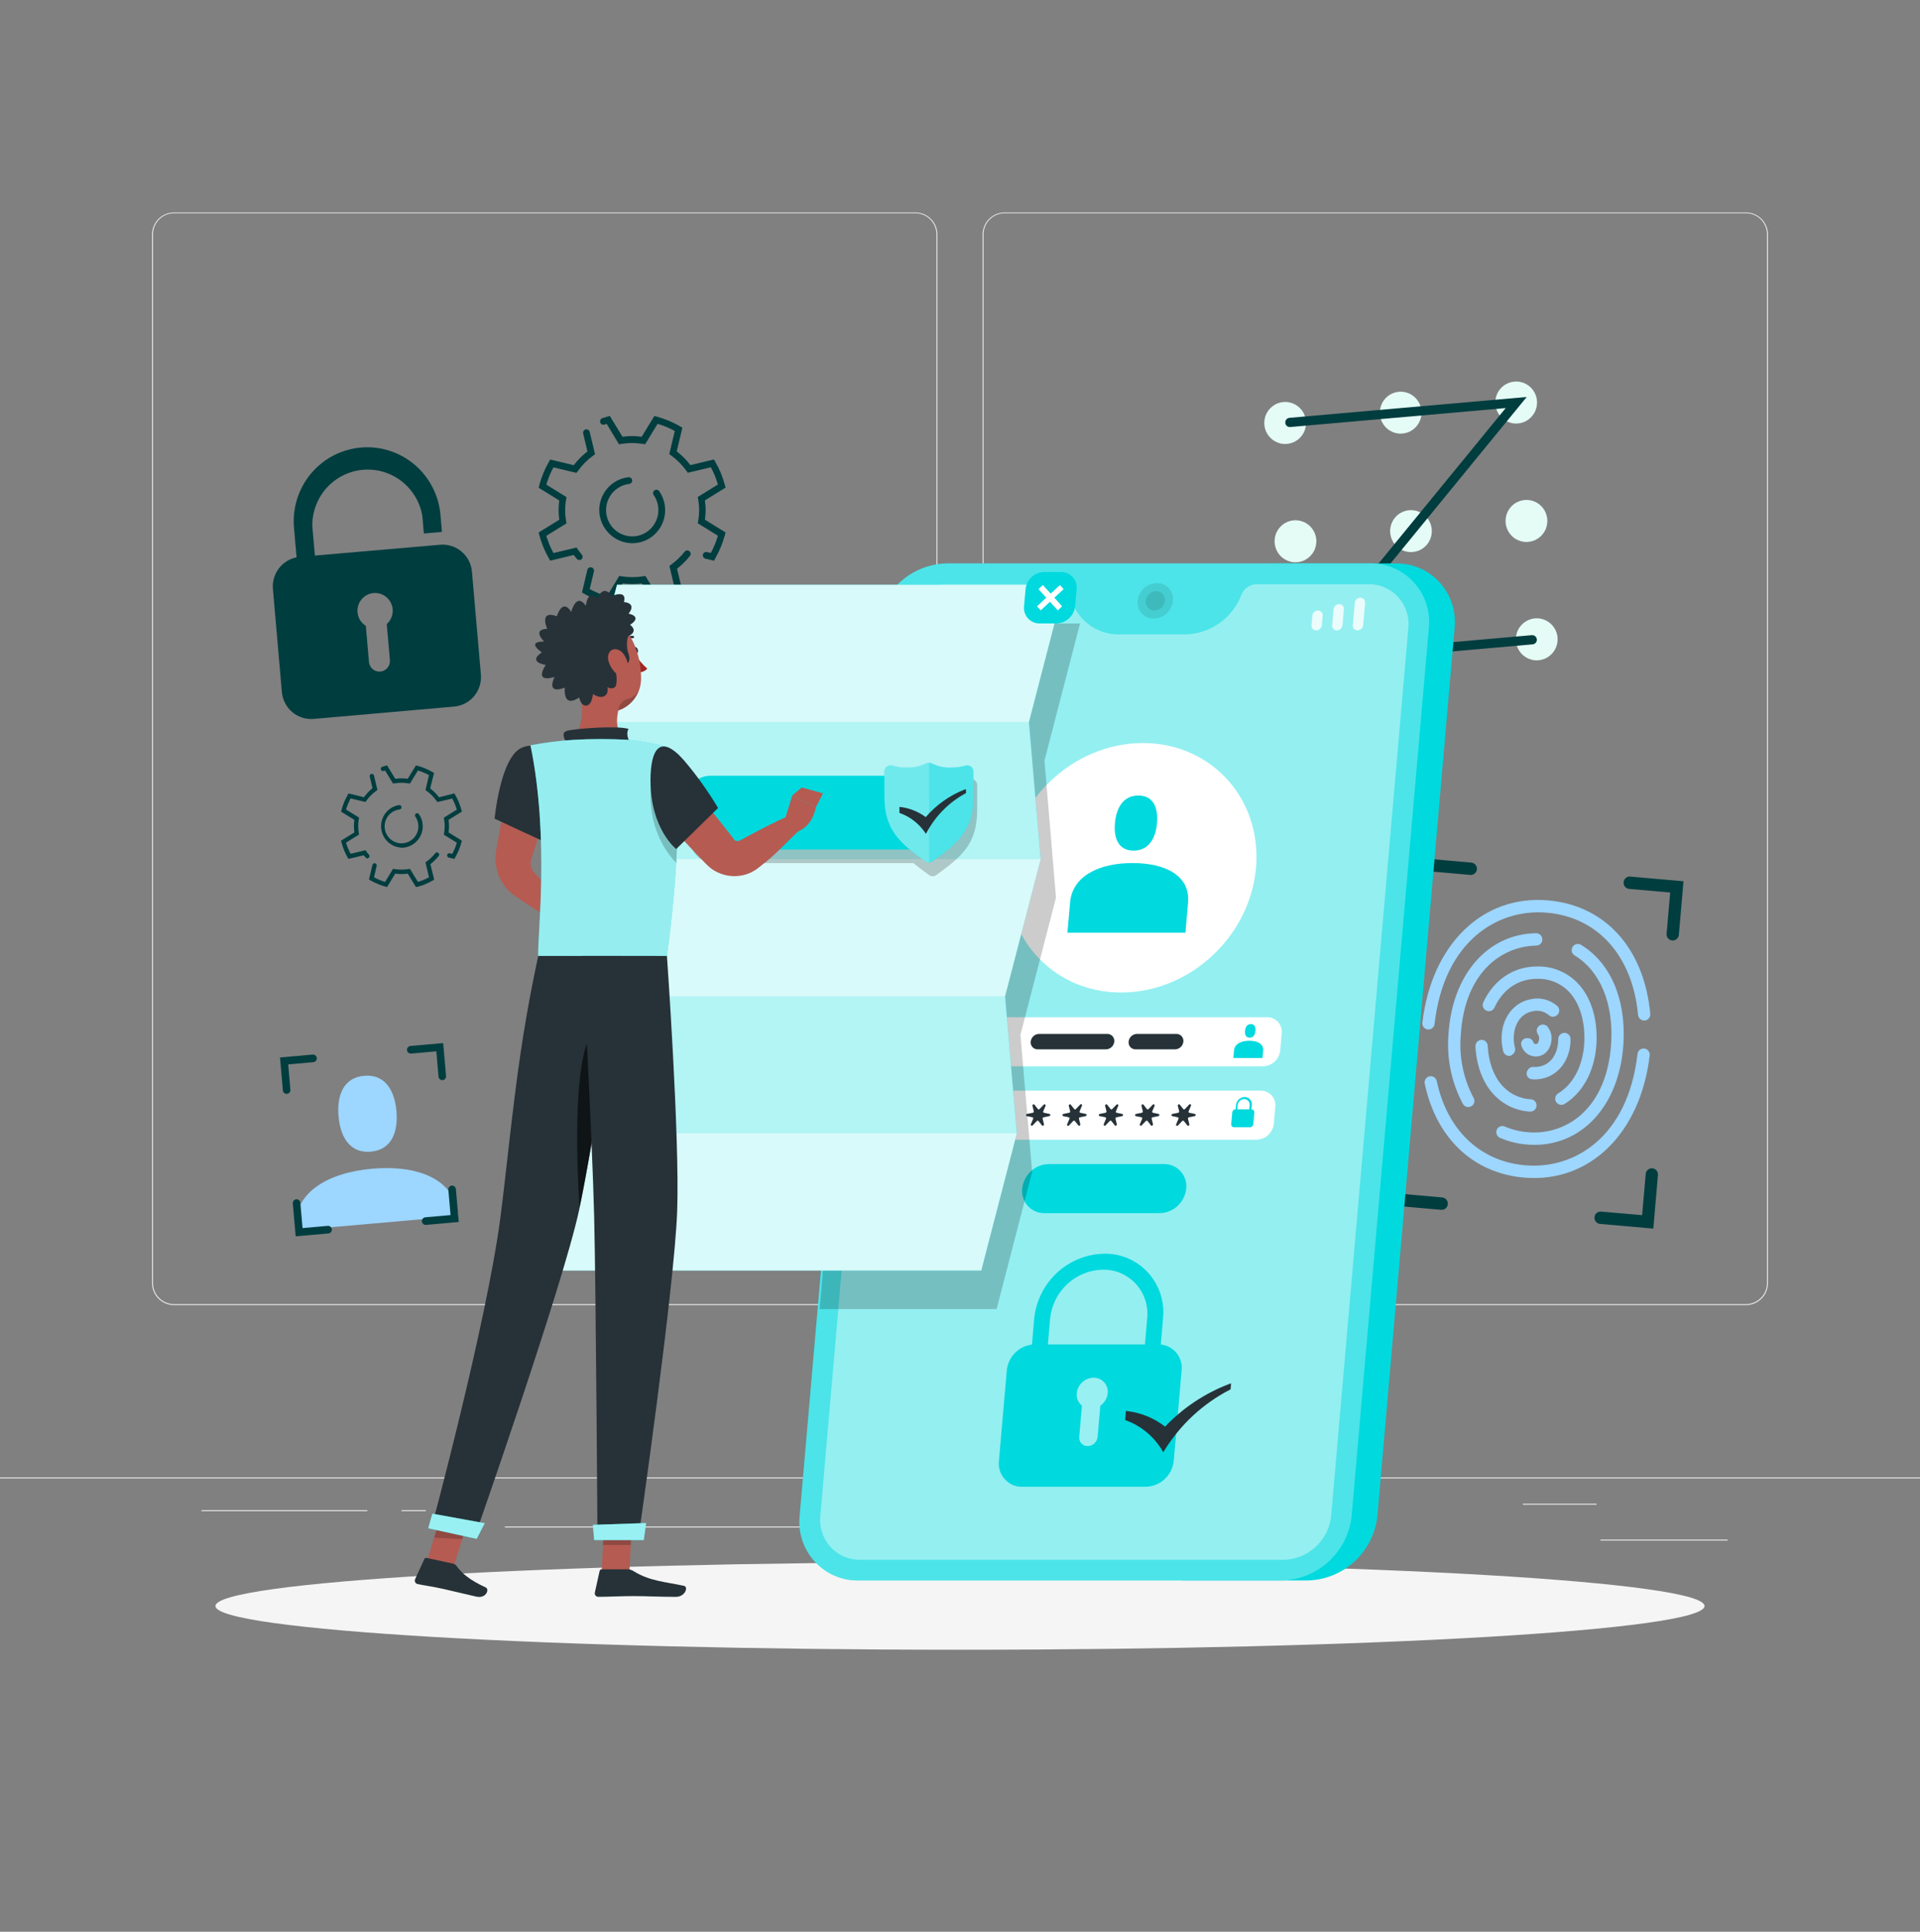 <svg width="319" height="321" viewBox="0 0 319 321" fill="none" xmlns="http://www.w3.org/2000/svg">
<rect x="0" y="0" width="319" height="321" fill="#808080" stroke="none"/>
<path d="M287.036 255.831H265.906V255.991H287.036V255.831Z" fill="#EBEBEB"/>
<path d="M211.318 257.577H205.774V257.737H211.318V257.577Z" fill="#EBEBEB"/>
<path d="M265.268 249.873H253.024V250.033H265.268V249.873Z" fill="#EBEBEB"/>
<path d="M61.025 250.951H33.469V251.112H61.025V250.951Z" fill="#EBEBEB"/>
<path d="M70.748 250.951H66.71V251.112H70.748V250.951Z" fill="#EBEBEB"/>
<path d="M143.646 253.661H83.878V253.821H143.646V253.661Z" fill="#EBEBEB"/>
<path d="M152.099 216.868H28.901C27.935 216.868 27.009 216.481 26.325 215.794C25.642 215.106 25.258 214.174 25.258 213.202V38.944C25.267 37.977 25.654 37.053 26.337 36.372C27.019 35.692 27.941 35.31 28.901 35.31H152.099C152.577 35.31 153.051 35.405 153.493 35.589C153.935 35.773 154.337 36.043 154.675 36.384C155.013 36.724 155.282 37.128 155.465 37.573C155.648 38.018 155.742 38.495 155.742 38.976V213.202C155.742 213.683 155.648 214.16 155.465 214.605C155.282 215.049 155.013 215.454 154.675 215.794C154.337 216.134 153.935 216.404 153.493 216.589C153.051 216.773 152.577 216.868 152.099 216.868V216.868ZM28.901 35.438C27.978 35.44 27.093 35.81 26.44 36.467C25.787 37.124 25.419 38.015 25.418 38.944V213.202C25.419 214.131 25.787 215.022 26.44 215.679C27.093 216.336 27.978 216.705 28.901 216.707H152.099C153.022 216.705 153.907 216.336 154.56 215.679C155.213 215.022 155.581 214.131 155.583 213.202V38.944C155.581 38.015 155.213 37.124 154.56 36.467C153.907 35.81 153.022 35.44 152.099 35.438H28.901Z" fill="#EBEBEB"/>
<path d="M290.099 216.868H166.901C165.935 216.868 165.008 216.481 164.325 215.794C163.642 215.106 163.258 214.174 163.258 213.202V38.944C163.266 37.977 163.654 37.053 164.336 36.372C165.018 35.692 165.94 35.31 166.901 35.31H290.099C291.065 35.31 291.991 35.696 292.675 36.384C293.358 37.071 293.742 38.004 293.742 38.976V213.202C293.742 214.174 293.358 215.106 292.675 215.794C291.991 216.481 291.065 216.868 290.099 216.868V216.868ZM166.901 35.438C165.977 35.44 165.092 35.81 164.439 36.467C163.787 37.124 163.419 38.015 163.417 38.944V213.202C163.419 214.131 163.787 215.022 164.439 215.679C165.092 216.336 165.977 216.705 166.901 216.707H290.099C291.022 216.705 291.907 216.336 292.56 215.679C293.213 215.022 293.58 214.131 293.582 213.202V38.944C293.58 38.015 293.213 37.124 292.56 36.467C291.907 35.81 291.022 35.44 290.099 35.438H166.901Z" fill="#EBEBEB"/>
<path d="M319 245.501H0V245.661H319V245.501Z" fill="#EBEBEB"/>
<path d="M76.133 202.07C75.597 195.868 69.306 193.55 61.848 194.205C54.39 194.86 48.603 198.243 49.126 204.445L76.133 202.07Z" fill="#9DD6FF"/>
<path d="M61.605 191.374C65.063 191.066 66.167 188.125 65.867 184.646C65.567 181.166 63.953 178.463 60.508 178.765C57.063 179.067 55.946 182.013 56.246 185.493C56.546 188.973 58.148 191.676 61.605 191.374Z" fill="#9DD6FF"/>
<path d="M216.984 69.978C217.044 70.666 216.9 71.357 216.571 71.963C216.241 72.569 215.74 73.063 215.131 73.383C214.522 73.702 213.833 73.833 213.15 73.758C212.467 73.683 211.822 73.406 211.296 72.962C210.77 72.518 210.387 71.927 210.194 71.263C210.002 70.6 210.01 69.894 210.216 69.235C210.423 68.576 210.819 67.994 211.355 67.561C211.891 67.129 212.542 66.866 213.226 66.807C214.142 66.726 215.052 67.015 215.757 67.61C216.461 68.205 216.903 69.056 216.984 69.978Z" fill="#E5FCF6"/>
<path d="M236.169 68.27C236.228 68.957 236.083 69.646 235.753 70.251C235.423 70.855 234.923 71.347 234.315 71.665C233.707 71.983 233.019 72.112 232.338 72.037C231.657 71.962 231.013 71.684 230.489 71.241C229.964 70.797 229.582 70.207 229.391 69.545C229.199 68.883 229.207 68.179 229.414 67.522C229.62 66.864 230.016 66.283 230.55 65.852C231.085 65.421 231.735 65.159 232.417 65.099C233.332 65.02 234.241 65.31 234.944 65.905C235.647 66.499 236.088 67.35 236.169 68.27V68.27Z" fill="#E5FCF6"/>
<path d="M255.36 66.582C255.42 67.27 255.276 67.961 254.947 68.567C254.617 69.173 254.116 69.667 253.507 69.987C252.898 70.306 252.209 70.436 251.526 70.362C250.843 70.287 250.198 70.01 249.672 69.566C249.146 69.122 248.763 68.531 248.57 67.867C248.378 67.204 248.386 66.498 248.592 65.839C248.799 65.18 249.195 64.597 249.731 64.165C250.267 63.733 250.918 63.47 251.602 63.41C252.518 63.33 253.428 63.619 254.133 64.214C254.837 64.808 255.279 65.66 255.36 66.582V66.582Z" fill="#E5FCF6"/>
<path d="M218.694 89.636C218.754 90.324 218.61 91.015 218.281 91.621C217.951 92.227 217.45 92.721 216.841 93.041C216.232 93.36 215.543 93.491 214.86 93.416C214.177 93.341 213.532 93.064 213.006 92.62C212.48 92.176 212.096 91.585 211.904 90.921C211.712 90.258 211.72 89.552 211.926 88.893C212.133 88.234 212.529 87.652 213.065 87.219C213.601 86.787 214.252 86.524 214.936 86.465C215.852 86.384 216.762 86.673 217.467 87.268C218.171 87.863 218.612 88.714 218.694 89.636Z" fill="#E5FCF6"/>
<path d="M237.878 87.954C237.937 88.641 237.793 89.33 237.463 89.934C237.133 90.539 236.632 91.031 236.024 91.349C235.416 91.667 234.728 91.796 234.047 91.721C233.366 91.645 232.723 91.368 232.198 90.925C231.674 90.481 231.292 89.891 231.1 89.229C230.909 88.567 230.917 87.863 231.123 87.205C231.33 86.548 231.725 85.967 232.26 85.536C232.794 85.104 233.444 84.842 234.127 84.783C234.58 84.743 235.037 84.794 235.47 84.931C235.904 85.069 236.307 85.292 236.655 85.587C237.004 85.881 237.291 86.242 237.501 86.648C237.711 87.054 237.839 87.498 237.878 87.954Z" fill="#E5FCF6"/>
<path d="M257.07 86.259C257.13 86.948 256.986 87.638 256.657 88.244C256.327 88.85 255.826 89.344 255.217 89.664C254.608 89.983 253.919 90.114 253.236 90.039C252.553 89.964 251.908 89.687 251.382 89.243C250.856 88.799 250.472 88.208 250.28 87.544C250.088 86.881 250.096 86.175 250.302 85.516C250.509 84.857 250.905 84.275 251.441 83.843C251.977 83.41 252.628 83.148 253.312 83.088C254.228 83.008 255.138 83.296 255.843 83.891C256.547 84.486 256.988 85.338 257.07 86.259V86.259Z" fill="#E5FCF6"/>
<path d="M220.404 109.32C220.463 110.007 220.318 110.696 219.988 111.3C219.658 111.904 219.158 112.396 218.55 112.714C217.942 113.032 217.254 113.162 216.573 113.086C215.892 113.011 215.248 112.734 214.724 112.29C214.199 111.847 213.817 111.257 213.626 110.595C213.434 109.933 213.442 109.228 213.649 108.571C213.855 107.914 214.251 107.333 214.785 106.901C215.32 106.47 215.969 106.208 216.652 106.148C217.105 106.108 217.562 106.158 217.997 106.295C218.431 106.433 218.834 106.655 219.182 106.95C219.531 107.245 219.818 107.606 220.028 108.012C220.237 108.419 220.365 108.863 220.404 109.32V109.32Z" fill="#E5FCF6"/>
<path d="M239.594 107.625C239.655 108.313 239.511 109.004 239.181 109.61C238.852 110.216 238.351 110.71 237.742 111.03C237.133 111.349 236.443 111.48 235.761 111.405C235.078 111.33 234.433 111.053 233.907 110.609C233.381 110.165 232.997 109.574 232.805 108.91C232.613 108.247 232.621 107.541 232.827 106.882C233.034 106.223 233.43 105.641 233.966 105.208C234.501 104.776 235.153 104.513 235.837 104.453C236.753 104.373 237.663 104.662 238.368 105.257C239.072 105.852 239.513 106.703 239.594 107.625Z" fill="#E5FCF6"/>
<path d="M258.779 105.93C258.84 106.618 258.696 107.309 258.366 107.915C258.036 108.521 257.535 109.015 256.926 109.335C256.317 109.654 255.628 109.785 254.945 109.71C254.263 109.635 253.618 109.358 253.091 108.914C252.565 108.47 252.182 107.879 251.99 107.215C251.798 106.552 251.805 105.846 252.012 105.187C252.218 104.528 252.615 103.946 253.15 103.513C253.686 103.081 254.337 102.818 255.021 102.759C255.937 102.678 256.848 102.967 257.552 103.562C258.257 104.157 258.698 105.008 258.779 105.93V105.93Z" fill="#E5FCF6"/>
<path d="M254.632 107.073L215.216 110.54L250.166 67.808L214.368 70.96C214.268 70.97 214.167 70.96 214.071 70.929C213.976 70.899 213.887 70.85 213.81 70.785C213.733 70.72 213.67 70.64 213.625 70.55C213.579 70.46 213.552 70.361 213.545 70.261V70.261C213.527 70.059 213.59 69.858 213.719 69.703C213.848 69.548 214.033 69.45 214.234 69.432L253.656 65.966L218.7 108.697L254.511 105.545C254.713 105.529 254.913 105.593 255.068 105.724C255.223 105.855 255.321 106.042 255.34 106.245C255.348 106.346 255.336 106.448 255.305 106.544C255.273 106.641 255.223 106.73 255.157 106.807C255.092 106.884 255.011 106.947 254.921 106.993C254.831 107.038 254.733 107.066 254.632 107.073V107.073Z" fill="#003D3F"/>
<path d="M255.238 183.362C255.178 183.175 255.064 183.01 254.911 182.888C254.757 182.766 254.572 182.691 254.377 182.675C252.663 182.595 251.041 181.874 249.828 180.652C248.252 179.054 247.327 176.633 247.174 173.757C247.16 173.498 247.047 173.254 246.86 173.075C246.672 172.896 246.424 172.796 246.166 172.794V172.794C246.027 172.795 245.889 172.824 245.76 172.88C245.632 172.936 245.517 173.017 245.421 173.119C245.325 173.221 245.25 173.342 245.202 173.473C245.153 173.605 245.132 173.745 245.139 173.886C245.318 177.263 246.453 180.152 248.386 182.097C249.9 183.623 251.909 184.55 254.045 184.71H254.192C254.36 184.723 254.528 184.694 254.682 184.625C254.836 184.557 254.971 184.451 255.074 184.318C255.178 184.184 255.247 184.027 255.276 183.86C255.304 183.694 255.292 183.522 255.238 183.362V183.362Z" fill="#9DD6FF"/>
<path d="M253.197 195.682C244.743 194.937 238.644 189.14 236.717 180.088C236.687 179.952 236.684 179.811 236.708 179.674C236.733 179.537 236.785 179.406 236.862 179.29C236.938 179.173 237.037 179.074 237.152 178.997C237.268 178.92 237.398 178.867 237.534 178.842V178.842C237.792 178.796 238.058 178.851 238.277 178.997C238.495 179.143 238.65 179.368 238.708 179.625C240.437 187.759 245.86 192.972 253.382 193.634C261.625 194.359 270.474 188.902 272.063 175.151C272.09 174.882 272.221 174.636 272.428 174.464C272.634 174.292 272.899 174.209 273.166 174.232V174.232C273.301 174.244 273.433 174.282 273.553 174.345C273.673 174.409 273.78 174.495 273.866 174.601C273.952 174.706 274.017 174.828 274.055 174.959C274.094 175.089 274.106 175.227 274.091 175.362C272.567 188.331 264.094 196.638 253.197 195.682Z" fill="#9DD6FF"/>
<path d="M237.247 171.067C237.112 171.056 236.98 171.018 236.86 170.955C236.74 170.891 236.633 170.804 236.547 170.699C236.461 170.594 236.396 170.472 236.358 170.341C236.319 170.21 236.307 170.073 236.322 169.937C237.84 156.969 246.313 148.655 257.203 149.618C266.773 150.459 273.185 157.65 274.187 168.48C274.197 168.616 274.181 168.753 274.138 168.882C274.095 169.012 274.028 169.131 273.938 169.234C273.849 169.337 273.741 169.421 273.619 169.481C273.498 169.541 273.365 169.576 273.23 169.584V169.584C272.964 169.597 272.703 169.505 272.503 169.327C272.303 169.15 272.179 168.902 272.158 168.634C271.233 158.876 265.51 152.411 257.031 151.666C248.82 150.941 239.933 156.391 238.35 170.13C238.339 170.264 238.302 170.395 238.24 170.515C238.179 170.635 238.094 170.742 237.992 170.829C237.889 170.916 237.771 170.982 237.643 171.023C237.515 171.064 237.38 171.079 237.247 171.067Z" fill="#9DD6FF"/>
<path d="M253.611 190.18C252.096 190.057 250.61 189.684 249.215 189.076C249.085 189.018 248.968 188.934 248.872 188.829C248.776 188.724 248.703 188.6 248.656 188.465C248.61 188.33 248.592 188.186 248.604 188.044C248.616 187.902 248.657 187.763 248.724 187.637V187.637C248.844 187.417 249.04 187.249 249.276 187.166C249.512 187.083 249.77 187.091 250 187.188C251.33 187.763 252.752 188.093 254.198 188.164C260.444 188.523 267.041 184.068 267.692 173.308C268.087 166.676 265.829 161.322 261.618 158.76C261.4 158.628 261.239 158.418 261.167 158.172C261.095 157.926 261.117 157.662 261.229 157.431V157.431C261.292 157.304 261.381 157.191 261.49 157.1C261.598 157.008 261.724 156.94 261.86 156.9C261.996 156.86 262.139 156.848 262.279 156.865C262.42 156.883 262.555 156.929 262.677 157.001C267.558 159.967 270.174 165.989 269.727 173.43C269.089 183.805 262.671 190.713 254.077 190.218L253.611 190.18Z" fill="#9DD6FF"/>
<path d="M244.526 183.779C244.409 183.859 244.276 183.914 244.137 183.94C243.997 183.966 243.854 183.963 243.716 183.931C243.577 183.899 243.447 183.839 243.333 183.754C243.219 183.67 243.123 183.562 243.052 183.439C241.161 179.901 240.33 175.886 240.66 171.883C241.26 161.951 247.174 155.191 255.206 155.075C255.348 155.072 255.488 155.099 255.619 155.153C255.75 155.208 255.868 155.288 255.966 155.391C256.065 155.493 256.141 155.615 256.19 155.749C256.239 155.882 256.261 156.024 256.253 156.167V156.167C256.237 156.423 256.126 156.665 255.941 156.843C255.757 157.021 255.513 157.124 255.257 157.13C249.298 157.245 243.314 161.778 242.701 172.005C242.392 175.619 243.132 179.245 244.832 182.444C244.96 182.666 245 182.928 244.943 183.178C244.886 183.429 244.737 183.648 244.526 183.792V183.779Z" fill="#9DD6FF"/>
<path d="M258.473 182.97C258.376 182.742 258.365 182.486 258.441 182.25C258.518 182.014 258.676 181.813 258.888 181.686C261.574 180.062 263.22 176.653 263.245 172.538C263.245 169.244 262.32 166.458 260.572 164.692C259.893 164.015 259.084 163.485 258.194 163.134C257.305 162.783 256.353 162.619 255.398 162.651C252.253 162.651 249.701 164.391 248.291 167.446C248.182 167.679 247.99 167.861 247.754 167.958C247.517 168.054 247.253 168.057 247.015 167.966V167.966C246.882 167.917 246.76 167.84 246.658 167.741C246.556 167.642 246.475 167.522 246.421 167.39C246.367 167.258 246.341 167.116 246.345 166.973C246.348 166.83 246.38 166.69 246.44 166.56C248.189 162.818 251.461 160.603 255.372 160.596C256.598 160.565 257.816 160.782 258.956 161.237C260.095 161.692 261.131 162.373 262.001 163.241C264.139 165.398 265.3 168.705 265.274 172.557C265.236 177.404 263.207 181.474 259.902 183.471C259.777 183.54 259.639 183.581 259.497 183.593C259.355 183.605 259.212 183.586 259.077 183.539C258.943 183.492 258.819 183.417 258.715 183.319C258.611 183.221 258.529 183.102 258.473 182.97V182.97Z" fill="#9DD6FF"/>
<path d="M251.123 175.388C250.987 175.444 250.84 175.47 250.693 175.463C250.546 175.457 250.402 175.418 250.272 175.35C250.141 175.283 250.026 175.187 249.935 175.071C249.844 174.954 249.779 174.82 249.745 174.675C249.675 174.399 249.624 174.111 249.579 173.815C248.999 169.963 251.053 166.631 254.352 166.034C255.12 165.866 255.916 165.881 256.677 166.079C257.438 166.276 258.143 166.65 258.735 167.171C258.846 167.27 258.933 167.393 258.99 167.531C259.047 167.669 259.073 167.818 259.065 167.967C259.057 168.117 259.016 168.262 258.944 168.393C258.873 168.524 258.773 168.637 258.652 168.724L258.588 168.769C258.397 168.903 258.165 168.966 257.933 168.949C257.701 168.931 257.481 168.834 257.312 168.673C256.954 168.369 256.531 168.153 256.076 168.041C255.621 167.93 255.146 167.926 254.69 168.031C252.176 168.487 251.219 171.119 251.576 173.481C251.615 173.712 251.653 173.937 251.71 174.123C251.772 174.365 251.744 174.621 251.633 174.844C251.522 175.067 251.334 175.242 251.104 175.337L251.123 175.388Z" fill="#9DD6FF"/>
<path d="M254.498 179.343C254.337 179.327 254.183 179.27 254.05 179.178C253.917 179.085 253.81 178.96 253.738 178.814C253.667 178.668 253.633 178.506 253.641 178.344C253.649 178.181 253.698 178.024 253.784 177.885L253.873 177.744C253.964 177.597 254.094 177.478 254.248 177.4C254.403 177.322 254.575 177.288 254.747 177.301C255.067 177.32 255.388 177.3 255.704 177.243C257.899 176.845 258.894 174.791 258.894 172.698C258.888 172.447 258.972 172.202 259.132 172.008C259.291 171.814 259.515 171.685 259.762 171.645V171.645C259.903 171.623 260.048 171.632 260.186 171.67C260.324 171.708 260.453 171.775 260.563 171.867C260.674 171.958 260.764 172.072 260.829 172.201C260.893 172.33 260.929 172.471 260.936 172.615C260.993 175.966 259.022 178.733 256.068 179.266C255.55 179.362 255.022 179.388 254.498 179.343V179.343Z" fill="#9DD6FF"/>
<path d="M254.951 175.549C254.436 175.505 253.947 175.3 253.553 174.963C253.16 174.625 252.881 174.172 252.756 173.668C252.72 173.525 252.719 173.376 252.751 173.233C252.784 173.089 252.85 172.956 252.945 172.844C253.039 172.731 253.158 172.643 253.293 172.587C253.428 172.53 253.574 172.507 253.72 172.518H253.956C254.134 172.537 254.304 172.608 254.443 172.722C254.582 172.836 254.686 172.988 254.74 173.16C254.763 173.25 254.812 173.33 254.882 173.39C254.952 173.45 255.038 173.486 255.13 173.494C255.621 173.539 255.704 172.852 255.717 172.685C255.746 172.435 255.699 172.182 255.583 171.96C255.407 171.746 255.316 171.473 255.327 171.196V171.196C255.344 170.992 255.42 170.797 255.547 170.637C255.673 170.477 255.845 170.359 256.039 170.298C256.233 170.236 256.441 170.234 256.636 170.293C256.83 170.351 257.004 170.466 257.133 170.624C257.631 171.257 257.86 172.063 257.771 172.865C257.605 174.553 256.425 175.677 254.951 175.549Z" fill="#9DD6FF"/>
<path d="M235.76 152.571C235.627 152.56 235.497 152.522 235.378 152.46C235.259 152.398 235.154 152.313 235.068 152.21C234.982 152.107 234.917 151.987 234.877 151.859C234.837 151.73 234.823 151.595 234.835 151.461L235.607 142.556L244.456 143.339C244.589 143.351 244.719 143.388 244.838 143.45C244.957 143.513 245.062 143.598 245.148 143.701C245.234 143.804 245.299 143.923 245.339 144.052C245.379 144.181 245.393 144.316 245.381 144.45V144.45C245.37 144.585 245.332 144.715 245.271 144.835C245.209 144.955 245.125 145.062 245.022 145.149C244.92 145.236 244.801 145.302 244.673 145.343C244.545 145.384 244.411 145.399 244.277 145.387L237.463 144.784L236.87 151.64C236.858 151.775 236.82 151.906 236.757 152.025C236.695 152.145 236.61 152.251 236.507 152.338C236.404 152.424 236.285 152.489 236.157 152.529C236.028 152.569 235.894 152.584 235.76 152.571V152.571Z" fill="#003D3F"/>
<path d="M277.824 156.276C277.69 156.264 277.56 156.227 277.441 156.165C277.323 156.103 277.217 156.017 277.131 155.914C277.045 155.811 276.98 155.692 276.94 155.563C276.9 155.434 276.886 155.299 276.898 155.165L277.492 148.309L270.678 147.711C270.544 147.699 270.414 147.661 270.295 147.598C270.176 147.535 270.071 147.45 269.985 147.346C269.899 147.242 269.834 147.122 269.795 146.993C269.755 146.864 269.741 146.729 269.753 146.594V146.594C269.764 146.46 269.802 146.329 269.863 146.21C269.925 146.09 270.009 145.984 270.112 145.898C270.215 145.811 270.333 145.746 270.461 145.706C270.589 145.665 270.723 145.651 270.857 145.663L279.706 146.44L278.934 155.364C278.905 155.632 278.772 155.878 278.564 156.049C278.357 156.219 278.09 156.301 277.824 156.276Z" fill="#003D3F"/>
<path d="M274.691 204.156L265.842 203.379C265.708 203.367 265.578 203.329 265.459 203.266C265.341 203.203 265.235 203.118 265.149 203.014C265.063 202.91 264.999 202.79 264.959 202.661C264.919 202.532 264.905 202.397 264.917 202.262V202.262C264.928 202.128 264.966 201.997 265.027 201.878C265.089 201.758 265.174 201.652 265.276 201.565C265.379 201.479 265.497 201.414 265.625 201.373C265.753 201.333 265.887 201.319 266.021 201.331L272.834 201.928L273.428 195.078C273.439 194.943 273.477 194.812 273.539 194.691C273.601 194.571 273.686 194.464 273.789 194.377C273.892 194.29 274.011 194.224 274.14 194.184C274.269 194.143 274.404 194.129 274.538 194.141C274.671 194.152 274.801 194.19 274.92 194.252C275.039 194.314 275.144 194.399 275.23 194.502C275.316 194.606 275.381 194.725 275.421 194.854C275.461 194.982 275.475 195.117 275.463 195.252L274.691 204.156Z" fill="#003D3F"/>
<path d="M239.441 201.036L230.592 200.253L231.364 191.355C231.39 191.083 231.521 190.833 231.729 190.657C231.936 190.482 232.204 190.396 232.474 190.417V190.417C232.608 190.429 232.738 190.468 232.857 190.531C232.976 190.593 233.081 190.679 233.167 190.783C233.253 190.887 233.318 191.006 233.358 191.135C233.398 191.264 233.412 191.4 233.399 191.534L232.806 198.378L239.614 198.982C239.747 198.993 239.877 199.031 239.997 199.093C240.116 199.155 240.222 199.24 240.308 199.343C240.395 199.446 240.46 199.565 240.501 199.694C240.541 199.822 240.556 199.958 240.545 200.092C240.522 200.364 240.393 200.616 240.187 200.793C239.98 200.97 239.712 201.057 239.441 201.036V201.036Z" fill="#003D3F"/>
<path d="M47.678 181.769C47.511 181.782 47.347 181.729 47.219 181.621C47.092 181.513 47.011 181.359 46.995 181.192L46.523 175.722L51.959 175.24C52.125 175.228 52.289 175.281 52.417 175.389C52.545 175.497 52.625 175.651 52.641 175.818V175.818C52.652 175.984 52.598 176.148 52.491 176.275C52.384 176.402 52.232 176.482 52.067 176.499L47.882 176.871L48.246 181.083C48.258 181.249 48.206 181.413 48.1 181.542C47.994 181.67 47.843 181.752 47.678 181.769V181.769Z" fill="#003D3F"/>
<path d="M73.542 179.49C73.377 179.503 73.213 179.45 73.086 179.344C72.958 179.237 72.877 179.085 72.859 178.919L72.496 174.701L68.304 175.073C68.138 175.086 67.973 175.033 67.846 174.925C67.718 174.817 67.638 174.663 67.621 174.496V174.496C67.609 174.328 67.662 174.163 67.769 174.034C67.877 173.906 68.03 173.825 68.196 173.809L73.631 173.334L74.11 178.803C74.122 178.97 74.07 179.134 73.964 179.263C73.858 179.391 73.707 179.473 73.542 179.49V179.49Z" fill="#003D3F"/>
<path d="M76.222 203.058L70.78 203.54C70.613 203.552 70.449 203.499 70.321 203.391C70.194 203.283 70.113 203.129 70.097 202.962V202.962C70.085 202.795 70.138 202.629 70.245 202.501C70.352 202.372 70.505 202.291 70.671 202.275L74.856 201.909L74.493 197.698C74.48 197.531 74.532 197.367 74.638 197.238C74.745 197.11 74.896 197.029 75.061 197.011V197.011C75.226 196.998 75.389 197.051 75.517 197.157C75.644 197.264 75.725 197.416 75.743 197.582L76.222 203.058Z" fill="#003D3F"/>
<path d="M54.542 204.965L49.126 205.44L48.647 199.964C48.637 199.798 48.691 199.634 48.798 199.507C48.905 199.38 49.057 199.3 49.221 199.283C49.386 199.272 49.548 199.326 49.674 199.432C49.8 199.539 49.88 199.69 49.898 199.855L50.268 204.073L54.453 203.7C54.619 203.688 54.784 203.741 54.911 203.849C55.039 203.957 55.12 204.111 55.136 204.278V204.278C55.142 204.362 55.131 204.447 55.105 204.527C55.078 204.608 55.036 204.682 54.981 204.746C54.926 204.809 54.859 204.862 54.783 204.899C54.708 204.937 54.626 204.959 54.542 204.965V204.965Z" fill="#003D3F"/>
<path d="M73.102 90.522L52.316 92.32L51.888 87.421C51.857 85.083 52.706 82.82 54.263 81.085C55.821 79.351 57.973 78.273 60.288 78.068C62.602 77.864 64.908 78.547 66.743 79.982C68.578 81.416 69.805 83.496 70.18 85.803L70.422 88.654L73.427 88.391L73.178 85.54C73.039 83.932 72.585 82.368 71.845 80.937C71.104 79.505 70.09 78.234 68.862 77.197C67.633 76.16 66.213 75.376 64.683 74.891C63.154 74.406 61.544 74.229 59.946 74.369C56.72 74.654 53.737 76.216 51.655 78.713C50.624 79.95 49.846 81.378 49.364 82.918C48.881 84.457 48.705 86.077 48.845 87.684L49.273 92.615C48.089 92.848 47.033 93.513 46.307 94.483C45.582 95.452 45.238 96.657 45.343 97.867L46.829 114.969C46.882 115.615 47.061 116.244 47.356 116.819C47.652 117.395 48.057 117.906 48.549 118.324C49.041 118.741 49.61 119.057 50.224 119.252C50.837 119.448 51.483 119.52 52.124 119.463L75.431 117.415C76.072 117.362 76.697 117.182 77.269 116.885C77.841 116.588 78.349 116.18 78.764 115.685C79.179 115.19 79.493 114.617 79.687 114C79.881 113.382 79.953 112.732 79.897 112.087L78.41 94.984C78.353 94.34 78.171 93.714 77.873 93.141C77.575 92.568 77.168 92.06 76.675 91.646C76.182 91.231 75.613 90.919 75 90.726C74.387 90.533 73.742 90.464 73.102 90.522V90.522ZM64.259 103.702L64.77 109.589C64.804 109.826 64.79 110.068 64.728 110.299C64.667 110.53 64.559 110.747 64.411 110.934C64.263 111.122 64.079 111.278 63.87 111.392C63.66 111.505 63.43 111.575 63.193 111.596C62.956 111.617 62.717 111.589 62.491 111.514C62.266 111.439 62.057 111.318 61.879 111.159C61.701 111 61.557 110.806 61.457 110.589C61.356 110.372 61.3 110.137 61.292 109.898L60.782 104.004C60.256 103.679 59.845 103.195 59.608 102.621C59.371 102.047 59.32 101.412 59.462 100.808C59.604 100.203 59.932 99.658 60.4 99.252C60.867 98.846 61.45 98.599 62.066 98.545C62.681 98.492 63.298 98.635 63.827 98.955C64.357 99.275 64.773 99.754 65.016 100.326C65.259 100.897 65.317 101.531 65.181 102.137C65.045 102.744 64.722 103.291 64.259 103.702V103.702Z" fill="#003D3F"/>
<path d="M108.741 100.402L106.642 96.942C105.584 97.094 104.51 97.094 103.452 96.942L101.346 100.39L100.944 100.28C99.58 99.919 98.271 99.372 97.052 98.656L96.695 98.451L97.582 94.701C97.599 94.629 97.631 94.56 97.674 94.5C97.718 94.439 97.773 94.388 97.837 94.349C97.9 94.311 97.971 94.285 98.044 94.274C98.118 94.262 98.193 94.266 98.265 94.284C98.409 94.319 98.534 94.41 98.612 94.538C98.69 94.666 98.714 94.819 98.679 94.965L97.978 97.886C98.884 98.383 99.84 98.783 100.829 99.08L102.884 95.703L103.26 95.767C104.452 95.96 105.667 95.96 106.859 95.767L107.229 95.703L109.283 99.08C110.273 98.785 111.229 98.385 112.135 97.886L111.222 94.034L111.529 93.809C112.36 93.206 113.105 92.491 113.743 91.684C113.831 91.568 113.961 91.491 114.105 91.469C114.249 91.448 114.396 91.483 114.515 91.569C114.577 91.612 114.629 91.667 114.669 91.732C114.709 91.796 114.736 91.868 114.747 91.943C114.758 92.019 114.754 92.095 114.735 92.169C114.716 92.242 114.682 92.311 114.636 92.371C114.009 93.168 113.287 93.883 112.486 94.502L113.424 98.438L113.06 98.643C111.843 99.358 110.536 99.905 109.174 100.268L108.741 100.402ZM95.84 92.865C95.668 92.666 95.496 92.454 95.33 92.223L91.419 93.167L91.208 92.808C90.502 91.579 89.959 90.262 89.594 88.891L89.492 88.487L92.918 86.368C92.768 85.304 92.768 84.223 92.918 83.158L89.492 81.046L89.594 80.635C89.959 79.266 90.502 77.952 91.208 76.725L91.419 76.359L95.33 77.303C95.983 76.443 96.747 75.675 97.601 75.018L96.893 72.039C96.858 71.893 96.883 71.74 96.96 71.612C97.038 71.485 97.163 71.393 97.308 71.358V71.358C97.379 71.341 97.453 71.338 97.525 71.35C97.597 71.362 97.667 71.388 97.729 71.427C97.791 71.465 97.845 71.516 97.888 71.576C97.931 71.636 97.961 71.704 97.978 71.776L98.864 75.486L98.558 75.705C97.575 76.416 96.713 77.284 96.006 78.273L95.783 78.581L91.955 77.663C91.459 78.574 91.061 79.536 90.768 80.532L94.118 82.6L94.06 82.972C93.847 84.169 93.847 85.395 94.06 86.593L94.118 86.972L90.768 89.039C91.062 90.033 91.46 90.993 91.955 91.902L95.783 90.984L96.006 91.292C96.204 91.584 96.417 91.864 96.644 92.133C96.743 92.237 96.797 92.375 96.797 92.519C96.797 92.662 96.743 92.8 96.644 92.904V92.904C96.59 92.956 96.525 92.997 96.455 93.023C96.384 93.05 96.309 93.062 96.234 93.058C96.159 93.055 96.085 93.036 96.017 93.002C95.95 92.969 95.889 92.923 95.84 92.865V92.865ZM118.642 93.18L117.201 92.833C117.056 92.798 116.931 92.707 116.853 92.579C116.776 92.452 116.751 92.298 116.786 92.153V92.153C116.821 92.007 116.911 91.882 117.038 91.803C117.165 91.725 117.317 91.701 117.462 91.735L118.1 91.883C118.593 90.973 118.989 90.013 119.28 89.02L115.931 86.953L115.995 86.574C116.208 85.376 116.208 84.15 115.995 82.953L115.931 82.581L119.28 80.513C118.99 79.517 118.594 78.555 118.1 77.644L114.272 78.561L114.055 78.253C113.346 77.266 112.485 76.399 111.503 75.685L111.197 75.467L112.109 71.615C111.204 71.118 110.247 70.72 109.257 70.427L107.184 73.83L106.814 73.766C105.622 73.573 104.407 73.573 103.216 73.766L102.839 73.83L100.804 70.44L100.421 70.556C100.285 70.601 100.136 70.591 100.008 70.527C99.879 70.463 99.78 70.352 99.732 70.216V70.216C99.706 70.145 99.694 70.07 99.696 69.995C99.699 69.92 99.717 69.846 99.748 69.778C99.78 69.71 99.825 69.649 99.88 69.598C99.935 69.548 100 69.509 100.07 69.484C100.351 69.394 100.638 69.31 100.919 69.233L101.321 69.124L103.426 72.578C104.484 72.42 105.559 72.42 106.616 72.578L108.715 69.124L109.123 69.233C110.484 69.599 111.791 70.145 113.009 70.858L113.373 71.069L112.435 75.005C113.29 75.66 114.054 76.429 114.706 77.29L118.617 76.347L118.827 76.713C119.536 77.938 120.079 79.252 120.442 80.622L120.55 81.033L117.118 83.145C117.277 84.209 117.277 85.291 117.118 86.355L120.55 88.474L120.442 88.879C120.079 90.25 119.536 91.567 118.827 92.795L118.642 93.18ZM104.874 90.265C103.484 90.21 102.166 89.629 101.182 88.639C100.198 87.649 99.621 86.323 99.566 84.924C99.528 83.548 100.004 82.207 100.899 81.167C101.794 80.126 103.044 79.46 104.402 79.3C104.482 79.29 104.563 79.297 104.64 79.321C104.716 79.345 104.787 79.385 104.848 79.438C104.908 79.491 104.956 79.557 104.989 79.63C105.023 79.704 105.04 79.784 105.04 79.865V79.865C105.04 80.001 104.989 80.133 104.899 80.235C104.808 80.336 104.684 80.401 104.549 80.417C103.604 80.525 102.72 80.943 102.033 81.606C101.347 82.269 100.895 83.141 100.748 84.087C100.602 85.033 100.768 86.001 101.221 86.843C101.674 87.685 102.389 88.354 103.257 88.747C104.125 89.14 105.097 89.236 106.023 89.02C106.95 88.803 107.781 88.287 108.388 87.549C108.995 86.811 109.344 85.894 109.383 84.937C109.421 83.98 109.146 83.037 108.6 82.253C108.522 82.142 108.487 82.005 108.504 81.87C108.52 81.734 108.586 81.61 108.69 81.521C108.749 81.468 108.819 81.428 108.895 81.404C108.971 81.38 109.051 81.373 109.131 81.383C109.21 81.392 109.286 81.419 109.354 81.461C109.422 81.502 109.48 81.558 109.525 81.624C110.106 82.459 110.444 83.441 110.502 84.459C110.559 85.476 110.335 86.49 109.853 87.387C109.371 88.283 108.651 89.027 107.773 89.536C106.895 90.044 105.893 90.297 104.881 90.265H104.874Z" fill="#003D3F"/>
<path d="M69.102 147.397L67.743 145.169C67.055 145.272 66.357 145.272 65.669 145.169L64.31 147.397L64.049 147.326C63.168 147.092 62.322 146.74 61.535 146.28L61.305 146.145L61.88 143.718C61.902 143.625 61.96 143.544 62.041 143.494C62.123 143.444 62.22 143.427 62.313 143.449C62.36 143.46 62.404 143.48 62.442 143.509C62.481 143.537 62.514 143.573 62.539 143.614C62.564 143.655 62.58 143.701 62.587 143.748C62.595 143.796 62.593 143.845 62.581 143.891L62.135 145.779C62.72 146.102 63.338 146.36 63.978 146.549L65.305 144.373L65.542 144.412C66.313 144.54 67.099 144.54 67.87 144.412L68.106 144.373L69.44 146.549C70.077 146.356 70.692 146.098 71.277 145.779L70.69 143.301L70.888 143.153C71.424 142.765 71.905 142.305 72.317 141.786C72.373 141.709 72.457 141.658 72.55 141.644C72.643 141.63 72.739 141.653 72.815 141.709V141.709C72.854 141.737 72.887 141.772 72.913 141.813C72.938 141.855 72.955 141.9 72.963 141.948C72.971 141.996 72.969 142.045 72.957 142.092C72.946 142.139 72.926 142.183 72.898 142.222C72.491 142.737 72.024 143.201 71.507 143.603L72.145 146.171L71.909 146.305C71.122 146.767 70.276 147.119 69.395 147.352L69.102 147.397ZM60.769 142.524L60.438 142.12L57.886 142.723L57.752 142.492C57.302 141.696 56.961 140.843 56.737 139.956L56.667 139.693L58.881 138.325C58.779 137.634 58.779 136.931 58.881 136.239L56.667 134.871L56.737 134.608C56.968 133.722 57.318 132.871 57.777 132.079L57.911 131.841L60.463 132.483C60.873 131.921 61.351 131.412 61.886 130.968L61.433 129.042C61.422 128.996 61.419 128.947 61.427 128.9C61.434 128.853 61.451 128.808 61.476 128.767C61.501 128.727 61.533 128.691 61.572 128.664C61.611 128.636 61.654 128.616 61.701 128.605V128.605C61.794 128.584 61.891 128.601 61.973 128.651C62.054 128.701 62.112 128.782 62.135 128.875L62.709 131.27L62.505 131.417C61.872 131.874 61.319 132.431 60.865 133.067L60.718 133.266L58.256 132.676C57.939 133.264 57.682 133.884 57.49 134.525L59.653 135.86L59.615 136.104C59.549 136.49 59.515 136.881 59.513 137.272C59.515 137.666 59.549 138.059 59.615 138.447L59.653 138.685L57.49 140.02C57.681 140.664 57.938 141.285 58.256 141.876L60.718 141.279L60.865 141.478C60.997 141.668 61.14 141.85 61.292 142.023C61.355 142.09 61.39 142.178 61.39 142.27C61.39 142.362 61.355 142.451 61.292 142.518C61.26 142.554 61.219 142.584 61.175 142.604C61.13 142.624 61.081 142.635 61.032 142.635C60.983 142.636 60.934 142.626 60.889 142.607C60.844 142.588 60.803 142.56 60.769 142.524V142.524ZM75.501 142.723L74.569 142.505C74.523 142.493 74.479 142.473 74.44 142.445C74.401 142.416 74.369 142.38 74.344 142.339C74.319 142.298 74.302 142.252 74.295 142.205C74.288 142.157 74.29 142.109 74.301 142.062V142.062C74.312 142.015 74.331 141.971 74.359 141.932C74.387 141.893 74.422 141.86 74.462 141.835C74.502 141.81 74.547 141.794 74.594 141.786C74.641 141.779 74.689 141.781 74.735 141.792L75.137 141.888C75.458 141.299 75.714 140.677 75.903 140.033L73.74 138.698L73.778 138.46C73.844 138.072 73.878 137.679 73.88 137.285C73.878 136.894 73.844 136.503 73.778 136.117L73.74 135.873L75.903 134.538C75.713 133.896 75.457 133.276 75.137 132.689L72.674 133.279L72.528 133.08C72.074 132.444 71.52 131.887 70.888 131.43L70.69 131.283L71.277 128.804C70.694 128.483 70.078 128.225 69.44 128.034L68.106 130.21L67.87 130.172C67.099 130.044 66.313 130.044 65.542 130.172L65.305 130.21L63.978 128.034L63.73 128.111C63.641 128.14 63.544 128.132 63.461 128.09C63.377 128.048 63.314 127.975 63.283 127.886C63.266 127.841 63.258 127.793 63.26 127.745C63.261 127.697 63.273 127.65 63.293 127.606C63.313 127.562 63.342 127.523 63.377 127.491C63.413 127.458 63.455 127.434 63.5 127.418L64.049 127.251L64.31 127.187L65.669 129.414C66.357 129.312 67.055 129.312 67.743 129.414L69.102 127.187L69.363 127.251C70.244 127.489 71.089 127.843 71.877 128.304L72.113 128.439L71.475 131.007C72.024 131.434 72.517 131.93 72.942 132.483L75.494 131.841L75.628 132.079C76.087 132.871 76.437 133.722 76.668 134.608L76.739 134.871L74.525 136.239C74.627 136.931 74.627 137.634 74.525 138.325L76.739 139.693L76.668 139.956C76.436 140.842 76.086 141.693 75.628 142.486L75.501 142.723ZM66.607 140.842C65.74 140.782 64.925 140.403 64.319 139.777C63.712 139.151 63.356 138.322 63.318 137.449C63.28 136.575 63.563 135.718 64.113 135.041C64.664 134.365 65.442 133.916 66.301 133.78C66.352 133.775 66.404 133.78 66.453 133.796C66.502 133.812 66.547 133.838 66.585 133.872C66.624 133.907 66.654 133.949 66.676 133.996C66.697 134.043 66.709 134.094 66.709 134.146C66.71 134.235 66.677 134.321 66.618 134.387C66.559 134.454 66.478 134.496 66.39 134.505C65.852 134.567 65.343 134.785 64.925 135.131C64.507 135.477 64.197 135.938 64.033 136.458C63.87 136.977 63.859 137.533 64.002 138.059C64.145 138.585 64.436 139.057 64.841 139.42C65.245 139.783 65.745 140.02 66.28 140.104C66.815 140.187 67.363 140.113 67.857 139.89C68.352 139.667 68.771 139.305 69.066 138.847C69.36 138.389 69.516 137.856 69.516 137.311C69.517 136.731 69.339 136.166 69.006 135.693C68.957 135.62 68.936 135.532 68.947 135.445C68.957 135.358 68.999 135.277 69.063 135.218V135.218C69.102 135.183 69.147 135.157 69.196 135.141C69.246 135.126 69.298 135.121 69.349 135.127C69.4 135.133 69.45 135.15 69.494 135.177C69.538 135.203 69.576 135.239 69.606 135.282C69.979 135.822 70.196 136.456 70.232 137.113C70.269 137.77 70.124 138.424 69.813 139.003C69.502 139.582 69.038 140.062 68.472 140.392C67.906 140.721 67.261 140.886 66.607 140.868V140.842Z" fill="#003D3F"/>
<path d="M159.5 274.14C227.819 274.14 283.202 270.887 283.202 266.873C283.202 262.859 227.819 259.605 159.5 259.605C91.181 259.605 35.798 262.859 35.798 266.873C35.798 270.887 91.181 274.14 159.5 274.14Z" fill="#F5F5F5"/>
<path d="M231.881 93.623H211.108L196.434 262.629H217.207C220.122 262.573 222.917 261.445 225.063 259.458C227.209 257.471 228.558 254.763 228.857 251.844L241.674 104.402C241.823 103.028 241.679 101.638 241.253 100.325C240.826 99.011 240.126 97.805 239.199 96.785C238.273 95.765 237.141 94.955 235.879 94.41C234.617 93.865 233.254 93.597 231.881 93.623V93.623Z" fill="#00D9DE"/>
<path d="M227.645 93.623H157.337C154.421 93.678 151.626 94.804 149.479 96.79C147.332 98.776 145.981 101.483 145.681 104.402L132.863 251.844C132.716 253.216 132.86 254.605 133.286 255.918C133.713 257.23 134.411 258.436 135.336 259.456C136.261 260.476 137.391 261.286 138.651 261.834C139.911 262.381 141.272 262.652 142.644 262.629H212.945C215.857 262.567 218.646 261.436 220.787 259.45C222.929 257.464 224.276 254.759 224.576 251.844L237.393 104.402C237.542 103.032 237.399 101.646 236.975 100.336C236.551 99.025 235.855 97.821 234.933 96.802C234.011 95.782 232.885 94.972 231.628 94.424C230.372 93.876 229.014 93.603 227.645 93.623V93.623Z" fill="#00D9DE"/>
<path opacity="0.3" d="M227.645 93.623H157.337C154.421 93.678 151.626 94.804 149.479 96.79C147.332 98.776 145.981 101.483 145.681 104.402L132.863 251.844C132.716 253.216 132.86 254.605 133.286 255.918C133.713 257.23 134.411 258.436 135.336 259.456C136.261 260.476 137.391 261.286 138.651 261.834C139.911 262.381 141.272 262.652 142.644 262.629H212.945C215.857 262.567 218.646 261.436 220.787 259.45C222.929 257.464 224.276 254.759 224.576 251.844L237.393 104.402C237.542 103.032 237.399 101.646 236.975 100.336C236.551 99.025 235.855 97.821 234.933 96.802C234.011 95.782 232.885 94.972 231.628 94.424C230.372 93.876 229.014 93.603 227.645 93.623V93.623Z" fill="white"/>
<path opacity="0.4" d="M227.345 97.077H208.804C208.252 97.081 207.713 97.253 207.258 97.569C206.803 97.885 206.453 98.33 206.252 98.849V98.849C205.521 100.753 204.243 102.395 202.58 103.564C200.918 104.734 198.947 105.379 196.918 105.416H185.983C184.073 105.455 182.209 104.822 180.713 103.627C179.216 102.432 178.181 100.749 177.785 98.868V98.868C177.679 98.359 177.4 97.903 176.996 97.58C176.592 97.256 176.087 97.085 175.571 97.096H157.037C155.055 97.131 153.155 97.896 151.696 99.246C150.237 100.596 149.32 102.437 149.119 104.421L136.296 251.863C136.193 252.797 136.289 253.741 136.578 254.635C136.867 255.528 137.342 256.349 137.971 257.042C138.6 257.736 139.369 258.287 140.227 258.658C141.084 259.029 142.01 259.212 142.944 259.195H213.251C215.234 259.158 217.134 258.392 218.593 257.041C220.051 255.69 220.968 253.848 221.169 251.863L233.986 104.421C234.091 103.487 233.996 102.542 233.708 101.647C233.421 100.753 232.947 99.931 232.318 99.236C231.689 98.541 230.921 97.989 230.063 97.616C229.205 97.244 228.279 97.06 227.345 97.077V97.077Z" fill="white"/>
<path d="M209.825 177.192H160.623C160.284 177.198 159.949 177.131 159.638 176.996C159.328 176.861 159.049 176.662 158.821 176.41C158.593 176.159 158.421 175.862 158.316 175.538C158.21 175.215 158.175 174.872 158.211 174.534L158.46 171.696C158.533 170.977 158.865 170.309 159.394 169.82C159.923 169.33 160.612 169.052 161.331 169.039H210.54C210.878 169.033 211.213 169.1 211.524 169.235C211.835 169.369 212.113 169.569 212.341 169.82C212.569 170.072 212.741 170.369 212.847 170.692C212.952 171.016 212.988 171.358 212.951 171.696L212.709 174.534C212.634 175.255 212.299 175.924 211.768 176.414C211.237 176.903 210.546 177.18 209.825 177.192Z" fill="white"/>
<path d="M208.766 189.39H159.557C159.219 189.396 158.884 189.329 158.574 189.194C158.264 189.059 157.985 188.86 157.758 188.608C157.53 188.357 157.359 188.059 157.254 187.736C157.15 187.412 157.115 187.07 157.152 186.732L157.395 183.895C157.469 183.176 157.802 182.509 158.331 182.019C158.859 181.53 159.547 181.252 160.266 181.237H209.475C209.813 181.231 210.148 181.298 210.459 181.433C210.769 181.567 211.048 181.767 211.276 182.018C211.504 182.27 211.676 182.567 211.781 182.89C211.887 183.214 211.922 183.556 211.886 183.895L211.637 186.732C211.563 187.451 211.23 188.118 210.701 188.607C210.173 189.097 209.485 189.375 208.766 189.39Z" fill="white"/>
<path opacity="0.1" d="M194.877 99.838C194.796 100.636 194.426 101.378 193.838 101.921C193.25 102.464 192.485 102.771 191.687 102.784C191.312 102.791 190.94 102.717 190.595 102.568C190.251 102.419 189.942 102.198 189.689 101.919C189.436 101.64 189.245 101.31 189.128 100.951C189.012 100.592 188.973 100.213 189.014 99.838C189.095 99.038 189.464 98.297 190.052 97.754C190.64 97.211 191.406 96.904 192.204 96.891C192.579 96.884 192.951 96.958 193.296 97.107C193.64 97.256 193.949 97.477 194.202 97.756C194.455 98.035 194.646 98.365 194.762 98.724C194.879 99.082 194.918 99.462 194.877 99.838V99.838Z" fill="black"/>
<path opacity="0.1" d="M193.55 99.837C193.505 100.274 193.303 100.678 192.982 100.975C192.661 101.272 192.244 101.44 191.808 101.449C191.603 101.453 191.399 101.413 191.211 101.331C191.022 101.25 190.853 101.129 190.715 100.976C190.577 100.824 190.472 100.643 190.409 100.447C190.346 100.25 190.325 100.043 190.347 99.837C190.391 99.401 190.592 98.995 190.914 98.698C191.235 98.401 191.653 98.233 192.089 98.226C192.294 98.223 192.497 98.264 192.685 98.346C192.873 98.428 193.042 98.549 193.18 98.701C193.318 98.853 193.422 99.033 193.486 99.229C193.55 99.425 193.572 99.632 193.55 99.837Z" fill="black"/>
<g opacity="0.8">
<path d="M218.687 104.755C218.577 104.757 218.468 104.735 218.367 104.691C218.266 104.647 218.175 104.581 218.101 104.499C218.027 104.418 217.971 104.321 217.937 104.215C217.902 104.11 217.891 103.999 217.902 103.888L218.043 102.309C218.066 102.076 218.174 101.859 218.346 101.701C218.517 101.542 218.741 101.452 218.974 101.449C219.084 101.447 219.192 101.469 219.293 101.513C219.393 101.557 219.484 101.621 219.558 101.702C219.632 101.784 219.688 101.88 219.723 101.984C219.757 102.089 219.77 102.199 219.759 102.309L219.619 103.888C219.595 104.122 219.488 104.34 219.316 104.499C219.144 104.659 218.921 104.75 218.687 104.755Z" fill="white"/>
<path d="M225.552 104.755C225.442 104.757 225.333 104.735 225.232 104.691C225.13 104.647 225.04 104.581 224.966 104.499C224.892 104.418 224.835 104.321 224.801 104.215C224.767 104.11 224.755 103.999 224.767 103.888L225.093 100.184C225.116 99.951 225.224 99.734 225.396 99.576C225.567 99.417 225.791 99.327 226.024 99.324C226.134 99.322 226.242 99.344 226.343 99.388C226.443 99.432 226.534 99.496 226.608 99.577C226.682 99.659 226.738 99.754 226.773 99.859C226.807 99.964 226.82 100.074 226.809 100.184L226.483 103.888C226.46 104.122 226.352 104.34 226.181 104.499C226.009 104.659 225.786 104.75 225.552 104.755Z" fill="white"/>
<path d="M222.12 104.755C222.01 104.757 221.9 104.735 221.799 104.691C221.698 104.647 221.608 104.581 221.534 104.499C221.459 104.418 221.403 104.321 221.369 104.215C221.335 104.11 221.323 103.999 221.335 103.888L221.565 101.25C221.588 101.015 221.697 100.797 221.87 100.637C222.043 100.477 222.268 100.387 222.503 100.383V100.383C222.612 100.381 222.721 100.403 222.822 100.448C222.923 100.492 223.013 100.557 223.087 100.639C223.161 100.721 223.216 100.818 223.249 100.923C223.283 101.029 223.294 101.14 223.281 101.25L223.051 103.888C223.028 104.122 222.92 104.34 222.749 104.499C222.577 104.659 222.353 104.75 222.12 104.755V104.755Z" fill="white"/>
</g>
<g opacity="0.8">
<path d="M159.908 104.755H155.595C155.533 104.756 155.471 104.744 155.414 104.72C155.357 104.695 155.306 104.658 155.264 104.612C155.223 104.566 155.191 104.511 155.172 104.452C155.154 104.392 155.148 104.329 155.155 104.267L155.353 101.937C155.367 101.804 155.428 101.682 155.526 101.592C155.623 101.502 155.75 101.451 155.882 101.449H160.195C160.257 101.447 160.319 101.46 160.376 101.484C160.433 101.509 160.484 101.546 160.526 101.592C160.567 101.638 160.599 101.693 160.618 101.752C160.637 101.812 160.643 101.875 160.635 101.937L160.431 104.267C160.42 104.4 160.36 104.523 160.263 104.613C160.167 104.703 160.04 104.754 159.908 104.755V104.755Z" fill="white"/>
<path d="M161.905 104.12C161.843 104.121 161.781 104.109 161.723 104.084C161.666 104.059 161.615 104.023 161.572 103.977C161.53 103.931 161.498 103.876 161.479 103.817C161.459 103.757 161.452 103.694 161.458 103.632L161.554 102.566C161.567 102.433 161.628 102.31 161.726 102.22C161.823 102.129 161.951 102.079 162.084 102.078V102.078C162.146 102.077 162.207 102.089 162.264 102.113C162.321 102.138 162.372 102.175 162.414 102.221C162.456 102.267 162.487 102.322 162.506 102.381C162.525 102.441 162.531 102.504 162.524 102.566L162.434 103.632C162.42 103.764 162.359 103.887 162.261 103.976C162.164 104.066 162.037 104.117 161.905 104.12V104.12Z" fill="white"/>
</g>
<path d="M201.718 158.529C210.303 150.259 211.159 137.139 203.63 129.225C196.101 121.311 183.038 121.599 174.452 129.869C165.867 138.139 165.011 151.26 172.54 159.174C180.069 167.088 193.132 166.8 201.718 158.529Z" fill="white"/>
<path d="M188.159 143.41C182.749 143.41 178.174 145.484 177.785 149.984L177.351 154.985H196.957L197.391 149.984C197.78 145.484 193.575 143.41 188.159 143.41Z" fill="#00D9DE"/>
<path d="M188.337 141.349C190.851 141.349 192.012 139.301 192.229 136.772C192.446 134.242 191.649 132.194 189.135 132.194C186.621 132.194 185.466 134.249 185.243 136.772C185.02 139.295 185.824 141.349 188.337 141.349Z" fill="#00D9DE"/>
<path d="M207.579 172.942C206.246 172.942 205.117 173.456 205.027 174.566L204.919 175.805H209.761L209.87 174.566C209.959 173.456 208.919 172.942 207.579 172.942Z" fill="#00D9DE"/>
<path d="M207.624 172.435C208.262 172.435 208.53 171.928 208.587 171.305C208.645 170.682 208.441 170.175 207.822 170.175C207.203 170.175 206.916 170.682 206.858 171.305C206.801 171.928 207.005 172.435 207.624 172.435Z" fill="#00D9DE"/>
<path d="M192.676 201.588H173.536C173.017 201.597 172.502 201.496 172.025 201.289C171.548 201.083 171.121 200.776 170.77 200.391C170.42 200.005 170.156 199.549 169.995 199.052C169.834 198.556 169.779 198.031 169.835 197.511C169.949 196.407 170.46 195.383 171.272 194.632C172.084 193.881 173.141 193.455 174.244 193.435H193.384C193.903 193.426 194.417 193.529 194.894 193.735C195.37 193.942 195.797 194.248 196.147 194.634C196.497 195.019 196.761 195.475 196.923 195.971C197.085 196.467 197.14 196.992 197.084 197.511V197.511C196.972 198.616 196.462 199.641 195.649 200.392C194.837 201.143 193.779 201.569 192.676 201.588V201.588Z" fill="#00D9DE"/>
<path d="M190.36 247.054H169.874C169.324 247.069 168.778 246.965 168.272 246.749C167.766 246.532 167.312 246.208 166.942 245.8C166.571 245.391 166.292 244.907 166.125 244.38C165.957 243.853 165.904 243.296 165.969 242.747L167.277 227.711C167.394 226.545 167.932 225.462 168.789 224.668C169.646 223.874 170.763 223.424 171.928 223.403H192.42C192.969 223.394 193.512 223.501 194.016 223.72C194.519 223.938 194.971 224.262 195.34 224.669C195.709 225.077 195.988 225.559 196.158 226.083C196.328 226.608 196.385 227.163 196.325 227.711L195.017 242.747C194.897 243.913 194.358 244.995 193.5 245.789C192.642 246.582 191.525 247.032 190.36 247.054Z" fill="#00D9DE"/>
<g opacity="0.6">
<path d="M184.044 231.505C184.077 231.177 184.041 230.846 183.938 230.533C183.834 230.219 183.666 229.932 183.444 229.689C183.222 229.447 182.952 229.254 182.65 229.124C182.349 228.995 182.024 228.931 181.696 228.937C180.998 228.947 180.328 229.214 179.812 229.687C179.296 230.16 178.97 230.807 178.895 231.505C178.854 231.896 178.912 232.29 179.062 232.653C179.213 233.015 179.452 233.334 179.756 233.579L179.31 238.76C179.288 238.956 179.308 239.155 179.369 239.343C179.429 239.53 179.529 239.703 179.661 239.849C179.794 239.995 179.955 240.111 180.136 240.188C180.316 240.266 180.511 240.305 180.707 240.301C181.123 240.292 181.521 240.13 181.826 239.846C182.132 239.563 182.324 239.176 182.366 238.76L182.819 233.579C183.16 233.344 183.447 233.036 183.659 232.678C183.87 232.32 184.002 231.92 184.044 231.505V231.505Z" fill="white"/>
</g>
<path d="M192.599 226.536H189.958L190.596 219.095C190.707 218.063 190.599 217.018 190.279 216.031C189.958 215.043 189.433 214.136 188.737 213.368C188.041 212.601 187.191 211.991 186.244 211.579C185.296 211.168 184.272 210.964 183.24 210.981C181.046 211.024 178.944 211.873 177.329 213.367C175.715 214.862 174.699 216.899 174.474 219.095L173.836 226.536H171.194L171.832 219.095C172.13 216.181 173.477 213.477 175.619 211.493C177.762 209.51 180.552 208.384 183.463 208.329C184.833 208.306 186.192 208.576 187.451 209.121C188.709 209.667 189.838 210.476 190.761 211.494C191.685 212.512 192.383 213.717 192.809 215.027C193.235 216.338 193.379 217.725 193.231 219.095L192.599 226.536Z" fill="#00D9DE"/>
<path d="M207.905 184.337L207.988 183.612C208.005 183.444 207.986 183.274 207.934 183.114C207.881 182.953 207.795 182.806 207.682 182.681C207.569 182.556 207.431 182.456 207.277 182.389C207.123 182.322 206.956 182.288 206.788 182.289C206.431 182.297 206.088 182.435 205.825 182.679C205.562 182.922 205.396 183.254 205.359 183.612L205.295 184.325C205.152 184.329 205.016 184.385 204.911 184.483C204.807 184.581 204.742 184.714 204.728 184.858L204.562 186.784C204.553 186.851 204.56 186.919 204.58 186.984C204.601 187.048 204.635 187.108 204.68 187.158C204.726 187.208 204.781 187.247 204.844 187.274C204.906 187.3 204.973 187.312 205.04 187.31H207.669C207.811 187.308 207.948 187.253 208.052 187.155C208.157 187.058 208.223 186.926 208.237 186.784L208.402 184.858C208.408 184.789 208.399 184.721 208.376 184.657C208.353 184.592 208.317 184.534 208.27 184.485C208.223 184.435 208.166 184.397 208.103 184.371C208.04 184.346 207.973 184.335 207.905 184.337V184.337ZM206.712 182.63C206.838 182.628 206.964 182.654 207.08 182.704C207.196 182.755 207.3 182.83 207.386 182.923C207.471 183.017 207.536 183.128 207.576 183.249C207.616 183.37 207.63 183.498 207.618 183.625L207.554 184.337H205.576L205.64 183.625C205.668 183.356 205.792 183.107 205.989 182.924C206.187 182.741 206.443 182.636 206.712 182.63V182.63Z" fill="#00D9DE"/>
<path d="M168.336 185.101L167.418 184.909C167.392 184.904 167.368 184.893 167.347 184.877C167.326 184.861 167.31 184.84 167.298 184.817C167.286 184.793 167.28 184.767 167.28 184.741C167.279 184.715 167.285 184.689 167.296 184.665L167.679 183.753C167.695 183.714 167.697 183.67 167.683 183.63C167.67 183.589 167.643 183.555 167.607 183.533C167.571 183.51 167.529 183.501 167.487 183.508C167.445 183.514 167.407 183.535 167.379 183.567L166.684 184.286C166.667 184.307 166.646 184.325 166.621 184.337C166.597 184.349 166.57 184.355 166.543 184.355C166.516 184.355 166.49 184.349 166.465 184.337C166.441 184.325 166.42 184.307 166.403 184.286L165.835 183.567C165.714 183.413 165.452 183.567 165.497 183.753L165.72 184.665C165.727 184.692 165.728 184.719 165.723 184.746C165.719 184.773 165.709 184.799 165.694 184.822C165.679 184.845 165.659 184.864 165.636 184.879C165.613 184.894 165.588 184.904 165.561 184.909L164.61 185.101C164.406 185.14 164.381 185.429 164.578 185.467L165.497 185.66C165.523 185.665 165.547 185.676 165.568 185.692C165.588 185.708 165.605 185.729 165.616 185.753C165.627 185.776 165.633 185.802 165.632 185.829C165.631 185.855 165.624 185.881 165.612 185.904L165.242 186.822C165.226 186.861 165.224 186.905 165.238 186.946C165.251 186.986 165.278 187.02 165.314 187.043C165.35 187.065 165.392 187.074 165.434 187.068C165.476 187.061 165.514 187.04 165.542 187.008L166.237 186.289C166.255 186.27 166.277 186.254 166.301 186.244C166.325 186.233 166.351 186.228 166.378 186.228C166.404 186.228 166.43 186.233 166.454 186.244C166.478 186.254 166.5 186.27 166.518 186.289L167.086 187.008C167.207 187.162 167.469 187.008 167.418 186.822L167.194 185.91C167.185 185.856 167.197 185.8 167.228 185.754C167.259 185.709 167.306 185.677 167.36 185.666L168.311 185.474C168.508 185.429 168.534 185.14 168.336 185.101Z" fill="#263238"/>
<path d="M174.371 185.101L173.453 184.909C173.427 184.904 173.403 184.893 173.382 184.877C173.362 184.861 173.345 184.84 173.333 184.817C173.321 184.793 173.315 184.767 173.315 184.741C173.315 184.715 173.32 184.689 173.331 184.665L173.714 183.753C173.73 183.714 173.732 183.67 173.719 183.63C173.705 183.589 173.679 183.555 173.643 183.533C173.607 183.51 173.564 183.501 173.522 183.508C173.48 183.514 173.442 183.535 173.414 183.567L172.719 184.286C172.702 184.307 172.681 184.325 172.657 184.337C172.632 184.349 172.606 184.355 172.579 184.355C172.552 184.355 172.525 184.349 172.501 184.337C172.476 184.325 172.455 184.307 172.438 184.286L171.87 183.567C171.749 183.413 171.488 183.567 171.539 183.753L171.762 184.665C171.767 184.692 171.768 184.72 171.762 184.747C171.757 184.774 171.746 184.8 171.73 184.822C171.715 184.845 171.695 184.864 171.672 184.879C171.649 184.894 171.623 184.904 171.596 184.909L170.645 185.101C170.441 185.14 170.416 185.429 170.614 185.467L171.532 185.66C171.558 185.665 171.582 185.676 171.603 185.692C171.623 185.708 171.64 185.729 171.652 185.752C171.664 185.776 171.67 185.802 171.67 185.828C171.67 185.854 171.665 185.88 171.654 185.904L171.271 186.816C171.255 186.855 171.253 186.899 171.266 186.939C171.279 186.98 171.306 187.014 171.342 187.036C171.378 187.059 171.421 187.067 171.463 187.061C171.505 187.055 171.543 187.034 171.571 187.002L172.266 186.283C172.284 186.263 172.306 186.248 172.33 186.237C172.354 186.227 172.38 186.221 172.406 186.221C172.433 186.221 172.459 186.227 172.483 186.237C172.507 186.248 172.529 186.263 172.547 186.283L173.115 187.002C173.236 187.156 173.497 187.002 173.453 186.816L173.229 185.904C173.224 185.877 173.223 185.85 173.228 185.823C173.233 185.797 173.244 185.771 173.259 185.748C173.273 185.726 173.293 185.706 173.315 185.691C173.337 185.676 173.362 185.665 173.389 185.66L174.34 185.467C174.544 185.429 174.569 185.14 174.371 185.101Z" fill="#263238"/>
<path d="M180.407 185.101L179.495 184.909C179.468 184.905 179.443 184.894 179.422 184.879C179.401 184.863 179.383 184.842 179.371 184.818C179.359 184.795 179.353 184.768 179.354 184.741C179.354 184.715 179.361 184.688 179.373 184.665L179.756 183.753C179.781 183.712 179.788 183.663 179.777 183.617C179.765 183.571 179.736 183.531 179.696 183.506C179.655 183.481 179.606 183.474 179.56 183.485C179.514 183.497 179.475 183.526 179.45 183.567L178.761 184.286C178.744 184.308 178.722 184.325 178.697 184.337C178.672 184.349 178.645 184.355 178.617 184.355C178.59 184.355 178.563 184.349 178.538 184.337C178.513 184.325 178.491 184.308 178.474 184.286L177.906 183.567C177.785 183.413 177.523 183.567 177.574 183.753L177.798 184.665C177.803 184.691 177.803 184.719 177.798 184.746C177.793 184.772 177.783 184.798 177.768 184.82C177.754 184.843 177.734 184.863 177.712 184.878C177.69 184.893 177.665 184.903 177.638 184.909L176.687 185.101C176.483 185.14 176.458 185.429 176.656 185.467L177.568 185.66C177.593 185.665 177.618 185.676 177.638 185.692C177.659 185.708 177.676 185.729 177.687 185.752C177.699 185.776 177.705 185.802 177.706 185.828C177.706 185.854 177.7 185.88 177.689 185.904L177.306 186.816C177.282 186.856 177.274 186.905 177.286 186.952C177.297 186.998 177.326 187.038 177.367 187.063C177.408 187.087 177.456 187.095 177.502 187.083C177.548 187.072 177.588 187.043 177.613 187.002L178.302 186.283C178.32 186.263 178.341 186.248 178.365 186.237C178.39 186.227 178.416 186.221 178.442 186.221C178.468 186.221 178.494 186.227 178.519 186.237C178.543 186.248 178.564 186.263 178.582 186.283L179.157 187.002C179.278 187.156 179.539 187.002 179.488 186.816L179.265 185.904C179.255 185.85 179.267 185.795 179.296 185.75C179.326 185.704 179.372 185.672 179.424 185.66L180.375 185.467C180.554 185.429 180.605 185.14 180.407 185.101Z" fill="#263238"/>
<path d="M186.449 185.101L185.53 184.909C185.505 184.904 185.48 184.893 185.46 184.877C185.439 184.861 185.422 184.84 185.411 184.817C185.399 184.793 185.393 184.767 185.392 184.741C185.392 184.715 185.398 184.689 185.409 184.665L185.792 183.753C185.808 183.714 185.809 183.67 185.796 183.63C185.783 183.589 185.756 183.555 185.72 183.533C185.684 183.51 185.641 183.501 185.6 183.508C185.558 183.514 185.52 183.535 185.492 183.567L184.796 184.286C184.78 184.307 184.758 184.325 184.734 184.337C184.71 184.349 184.683 184.355 184.656 184.355C184.629 184.355 184.602 184.349 184.578 184.337C184.554 184.325 184.532 184.307 184.516 184.286L183.948 183.567C183.827 183.413 183.565 183.567 183.61 183.753L183.833 184.665C183.84 184.692 183.841 184.719 183.836 184.746C183.831 184.773 183.821 184.799 183.806 184.822C183.791 184.845 183.772 184.864 183.749 184.879C183.726 184.894 183.7 184.904 183.674 184.909L182.723 185.101C182.519 185.14 182.493 185.429 182.723 185.467L183.642 185.66C183.667 185.665 183.692 185.676 183.712 185.692C183.733 185.708 183.75 185.729 183.761 185.753C183.772 185.776 183.777 185.802 183.777 185.829C183.776 185.855 183.769 185.881 183.756 185.904L183.38 186.816C183.364 186.855 183.363 186.899 183.376 186.939C183.389 186.98 183.416 187.014 183.452 187.036C183.488 187.059 183.53 187.067 183.572 187.061C183.614 187.055 183.652 187.034 183.68 187.002L184.375 186.283C184.393 186.263 184.415 186.248 184.439 186.237C184.463 186.227 184.489 186.221 184.516 186.221C184.542 186.221 184.568 186.227 184.592 186.237C184.616 186.248 184.638 186.263 184.656 186.283L185.224 187.002C185.345 187.156 185.607 187.002 185.556 186.816L185.332 185.904C185.323 185.85 185.335 185.794 185.366 185.748C185.397 185.702 185.444 185.671 185.498 185.66L186.449 185.467C186.621 185.429 186.647 185.14 186.449 185.101Z" fill="#263238"/>
<path d="M192.484 185.101L191.565 184.909C191.54 184.904 191.516 184.893 191.495 184.877C191.474 184.861 191.458 184.84 191.446 184.817C191.434 184.793 191.428 184.767 191.428 184.741C191.427 184.715 191.433 184.689 191.444 184.665L191.827 183.753C191.843 183.714 191.845 183.67 191.831 183.63C191.818 183.589 191.791 183.555 191.755 183.533C191.719 183.51 191.677 183.501 191.635 183.508C191.593 183.514 191.555 183.535 191.527 183.567L190.832 184.286C190.815 184.307 190.794 184.325 190.769 184.337C190.745 184.349 190.718 184.355 190.691 184.355C190.664 184.355 190.638 184.349 190.613 184.337C190.589 184.325 190.568 184.307 190.551 184.286L189.983 183.567C189.862 183.413 189.6 183.567 189.651 183.753L189.875 184.665C189.88 184.692 189.88 184.72 189.875 184.747C189.87 184.774 189.859 184.8 189.843 184.822C189.828 184.845 189.808 184.864 189.785 184.879C189.762 184.894 189.736 184.904 189.709 184.909L188.758 185.101C188.554 185.14 188.529 185.429 188.726 185.467L189.645 185.66C189.671 185.665 189.695 185.676 189.715 185.692C189.736 185.708 189.753 185.729 189.765 185.752C189.776 185.776 189.783 185.802 189.783 185.828C189.783 185.854 189.777 185.88 189.766 185.904L189.384 186.816C189.368 186.855 189.366 186.899 189.379 186.939C189.392 186.98 189.419 187.014 189.455 187.036C189.491 187.059 189.534 187.067 189.576 187.061C189.617 187.055 189.656 187.034 189.683 187.002L190.379 186.283C190.397 186.263 190.418 186.248 190.443 186.237C190.467 186.227 190.493 186.221 190.519 186.221C190.545 186.221 190.572 186.227 190.596 186.237C190.62 186.248 190.642 186.263 190.66 186.283L191.227 187.002C191.349 187.156 191.61 187.002 191.565 186.816L191.342 185.904C191.337 185.877 191.336 185.85 191.341 185.823C191.346 185.797 191.357 185.771 191.371 185.748C191.386 185.726 191.405 185.706 191.428 185.691C191.45 185.676 191.475 185.665 191.502 185.66L192.452 185.467C192.676 185.429 192.676 185.14 192.484 185.101Z" fill="#263238"/>
<path d="M198.52 185.101L197.601 184.909C197.575 184.904 197.551 184.893 197.53 184.877C197.51 184.861 197.493 184.84 197.482 184.816C197.471 184.792 197.465 184.766 197.466 184.74C197.467 184.714 197.474 184.688 197.486 184.665L197.869 183.753C197.881 183.733 197.889 183.711 197.893 183.687C197.896 183.664 197.895 183.64 197.89 183.617C197.884 183.594 197.874 183.572 197.86 183.553C197.846 183.534 197.829 183.518 197.808 183.506C197.788 183.494 197.766 183.486 197.743 183.482C197.72 183.479 197.696 183.48 197.673 183.485C197.65 183.491 197.629 183.501 197.61 183.515C197.591 183.529 197.575 183.547 197.563 183.567L196.874 184.286C196.856 184.308 196.835 184.325 196.81 184.337C196.785 184.349 196.758 184.355 196.73 184.355C196.703 184.355 196.676 184.349 196.651 184.337C196.626 184.325 196.604 184.308 196.587 184.286L196.019 183.567C195.898 183.413 195.636 183.567 195.687 183.753L195.91 184.665C195.916 184.691 195.916 184.719 195.911 184.746C195.906 184.772 195.896 184.798 195.881 184.82C195.866 184.843 195.847 184.862 195.825 184.878C195.802 184.893 195.777 184.903 195.751 184.909L194.8 185.101C194.596 185.14 194.571 185.429 194.768 185.467L195.681 185.66C195.706 185.665 195.73 185.676 195.751 185.692C195.772 185.708 195.789 185.729 195.8 185.752C195.812 185.776 195.818 185.802 195.818 185.828C195.819 185.854 195.813 185.88 195.802 185.904L195.419 186.816C195.395 186.856 195.387 186.905 195.399 186.952C195.41 186.998 195.439 187.038 195.48 187.063C195.52 187.087 195.569 187.095 195.615 187.083C195.661 187.072 195.701 187.043 195.725 187.002L196.414 186.283C196.432 186.263 196.454 186.248 196.478 186.237C196.502 186.226 196.528 186.221 196.555 186.221C196.581 186.221 196.607 186.226 196.631 186.237C196.655 186.248 196.677 186.263 196.695 186.283L197.263 187.002C197.293 187.035 197.333 187.058 197.377 187.066C197.421 187.073 197.466 187.066 197.506 187.044C197.545 187.022 197.576 186.988 197.593 186.947C197.61 186.905 197.613 186.859 197.601 186.816L197.378 185.904C197.368 185.85 197.379 185.795 197.409 185.75C197.439 185.704 197.485 185.672 197.537 185.66L198.488 185.467C198.692 185.429 198.718 185.14 198.52 185.101Z" fill="#263238"/>
<path d="M183.967 171.806H172.636C172.289 171.812 171.955 171.946 171.699 172.182C171.443 172.419 171.281 172.741 171.245 173.09C171.227 173.253 171.244 173.419 171.295 173.576C171.345 173.733 171.429 173.877 171.539 173.998C171.65 174.12 171.785 174.216 171.936 174.281C172.087 174.346 172.249 174.377 172.413 174.374H183.744C184.092 174.368 184.425 174.234 184.681 173.997C184.938 173.761 185.099 173.438 185.135 173.09C185.152 172.926 185.134 172.761 185.083 172.604C185.032 172.448 184.949 172.304 184.838 172.183C184.728 172.062 184.593 171.965 184.443 171.9C184.293 171.835 184.131 171.803 183.967 171.806Z" fill="#263238"/>
<path d="M195.477 171.806H188.899C188.552 171.812 188.219 171.946 187.964 172.183C187.709 172.419 187.549 172.742 187.514 173.09C187.496 173.253 187.513 173.418 187.563 173.575C187.614 173.731 187.696 173.874 187.806 173.996C187.916 174.118 188.051 174.214 188.201 174.279C188.35 174.344 188.512 174.376 188.676 174.374H195.228C195.575 174.367 195.908 174.233 196.163 173.997C196.418 173.76 196.578 173.437 196.612 173.09C196.63 172.929 196.614 172.765 196.565 172.611C196.517 172.456 196.436 172.314 196.329 172.193C196.222 172.072 196.091 171.975 195.944 171.908C195.797 171.841 195.638 171.806 195.477 171.806V171.806Z" fill="#263238"/>
<path d="M204.16 230.003C200.155 231.538 196.54 233.95 193.576 237.065C191.776 235.659 189.63 234.771 187.368 234.497L187.068 234.452L186.94 235.967L187.106 236.031C189.587 236.951 191.686 238.689 193.059 240.962L193.276 241.321L193.512 240.936C196.154 236.692 199.883 233.241 204.307 230.947L204.454 230.87L204.536 229.868L204.16 230.003Z" fill="#263238"/>
<path opacity="0.2" d="M147.148 103.6C146.335 105.028 145.835 106.615 145.681 108.254L136.181 217.535H165.58L171.488 194.751L169.542 171.96L175.45 149.175L173.536 126.391L179.444 103.6H147.148Z" fill="black"/>
<path d="M170.952 119.971L176.86 97.18H102.514L96.612 119.971L98.552 142.755L92.65 165.54L94.59 188.331L88.689 211.115H163.028L168.936 188.331L166.99 165.54L172.898 142.755L170.952 119.971Z" fill="#00D9DE"/>
<path opacity="0.7" d="M170.952 119.971L176.86 97.18H102.514L96.612 119.971L98.552 142.755L92.65 165.54L94.59 188.331L88.689 211.115H163.028L168.936 188.331L166.99 165.54L172.898 142.755L170.952 119.971Z" fill="white"/>
<path opacity="0.5" d="M170.952 119.971H96.612L102.514 97.18H176.86L170.952 119.971Z" fill="white"/>
<path opacity="0.5" d="M166.99 165.54H92.65L98.552 142.755H172.898L166.99 165.54Z" fill="white"/>
<path opacity="0.5" d="M163.028 211.115H88.682L94.59 188.331H168.936L163.028 211.115Z" fill="white"/>
<path opacity="0.2" d="M161.006 129.491C160.243 129.713 159.452 129.821 158.658 129.812C157.581 129.86 156.509 129.64 155.538 129.17C155.362 129.066 155.162 129.01 154.957 129.01V129.01C154.77 129.013 154.586 129.061 154.422 129.151H154.383C154.098 129.312 153.794 129.435 153.477 129.517C152.763 129.707 152.027 129.8 151.289 129.793C151.066 129.793 150.849 129.793 150.651 129.793C150.078 129.756 149.511 129.655 148.96 129.491C148.879 129.467 148.796 129.452 148.711 129.446C148.571 129.435 148.43 129.453 148.297 129.499C148.164 129.545 148.041 129.618 147.938 129.714C147.834 129.81 147.751 129.926 147.694 130.056C147.638 130.186 147.608 130.326 147.608 130.467V130.467V131.161H118.668C118.136 131.161 117.61 131.266 117.119 131.471C116.627 131.676 116.181 131.976 115.806 132.355C115.43 132.734 115.132 133.183 114.929 133.678C114.726 134.172 114.622 134.702 114.623 135.237V139.34C114.621 139.875 114.725 140.406 114.927 140.901C115.13 141.397 115.428 141.847 115.803 142.226C116.179 142.605 116.626 142.906 117.117 143.112C117.609 143.317 118.136 143.423 118.668 143.423H151.544H151.761C152.112 143.718 152.482 144.013 152.878 144.315C153.273 144.617 153.835 145.034 154.351 145.407C154.528 145.535 154.74 145.604 154.957 145.604C155.175 145.604 155.387 145.535 155.564 145.407C159.698 142.389 162.352 140.309 162.352 134.595V130.486C162.354 130.322 162.317 130.16 162.244 130.013C162.171 129.866 162.064 129.738 161.933 129.641C161.801 129.544 161.648 129.479 161.487 129.453C161.326 129.427 161.161 129.44 161.006 129.491V129.491Z" fill="black"/>
<path d="M150.913 128.907H118.043C115.806 128.907 113.992 130.732 113.992 132.984V137.086C113.992 139.338 115.806 141.163 118.043 141.163H150.913C153.15 141.163 154.964 139.338 154.964 137.086V132.984C154.964 130.732 153.15 128.907 150.913 128.907Z" fill="#00D9DE"/>
<path d="M158.026 127.553C156.95 127.599 155.879 127.378 154.907 126.911C154.734 126.804 154.535 126.747 154.332 126.747C154.13 126.747 153.931 126.804 153.758 126.911C152.784 127.379 151.711 127.6 150.632 127.553C149.838 127.561 149.047 127.453 148.284 127.232C148.13 127.18 147.967 127.165 147.806 127.189C147.646 127.214 147.494 127.276 147.362 127.372C147.231 127.467 147.123 127.593 147.05 127.738C146.976 127.883 146.938 128.044 146.938 128.207V132.316C146.938 138.036 149.592 140.116 153.726 143.134C153.903 143.262 154.115 143.331 154.332 143.331C154.55 143.331 154.762 143.262 154.939 143.134C159.073 140.116 161.727 138.036 161.727 132.316V128.207C161.726 128.044 161.687 127.883 161.612 127.738C161.538 127.593 161.43 127.467 161.298 127.372C161.166 127.277 161.014 127.214 160.853 127.19C160.692 127.166 160.528 127.18 160.374 127.232C159.611 127.453 158.82 127.562 158.026 127.553V127.553Z" fill="#00D9DE"/>
<path opacity="0.3" d="M158.026 127.553C156.95 127.599 155.879 127.378 154.907 126.911C154.734 126.804 154.535 126.747 154.332 126.747C154.13 126.747 153.931 126.804 153.758 126.911C152.784 127.379 151.711 127.6 150.632 127.553C149.838 127.561 149.047 127.453 148.284 127.232C148.13 127.18 147.967 127.165 147.806 127.189C147.646 127.214 147.494 127.276 147.362 127.372C147.231 127.467 147.123 127.593 147.05 127.738C146.976 127.883 146.938 128.044 146.938 128.207V132.316C146.938 138.036 149.592 140.116 153.726 143.134C153.903 143.262 154.115 143.331 154.332 143.331C154.55 143.331 154.762 143.262 154.939 143.134C159.073 140.116 161.727 138.036 161.727 132.316V128.207C161.726 128.044 161.687 127.883 161.612 127.738C161.538 127.593 161.43 127.467 161.298 127.372C161.166 127.277 161.014 127.214 160.853 127.19C160.692 127.166 160.528 127.18 160.374 127.232C159.611 127.453 158.82 127.562 158.026 127.553V127.553Z" fill="white"/>
<path opacity="0.2" d="M153.758 126.898C152.784 127.366 151.711 127.587 150.632 127.54C149.838 127.548 149.047 127.44 148.284 127.219C148.13 127.167 147.967 127.152 147.806 127.177C147.646 127.201 147.494 127.264 147.362 127.359C147.231 127.454 147.123 127.58 147.05 127.725C146.976 127.87 146.938 128.031 146.938 128.195V132.303C146.938 138.024 149.592 140.104 153.726 143.121C153.911 143.256 154.136 143.326 154.364 143.32V126.731C154.151 126.727 153.94 126.785 153.758 126.898V126.898Z" fill="white"/>
<path d="M160.259 131.199C157.772 132.18 155.557 133.75 153.803 135.777C152.579 134.869 151.145 134.292 149.637 134.101H149.439V135.083L149.547 135.122C151.225 135.731 152.671 136.853 153.682 138.332L153.841 138.563L153.975 138.312C155.442 135.57 157.676 133.32 160.4 131.841L160.496 131.796V131.154L160.259 131.199Z" fill="#263238"/>
<path d="M175.546 103.593H172.726C172.363 103.6 172.003 103.529 171.67 103.384C171.336 103.24 171.038 103.026 170.793 102.756C170.548 102.486 170.364 102.167 170.252 101.82C170.139 101.473 170.102 101.106 170.142 100.743L170.391 97.905C170.467 97.133 170.823 96.417 171.39 95.891C171.956 95.366 172.695 95.068 173.466 95.055H176.286C176.649 95.047 177.01 95.117 177.344 95.261C177.678 95.405 177.978 95.619 178.223 95.889C178.468 96.159 178.653 96.478 178.766 96.826C178.879 97.174 178.916 97.542 178.876 97.905L178.627 100.743C178.542 101.512 178.182 102.224 177.616 102.748C177.05 103.271 176.315 103.572 175.546 103.593V103.593Z" fill="#00D9DE"/>
<path d="M176.72 97.898L176.107 97.218L174.563 98.643L173.274 97.218L172.541 97.898L173.836 99.324L172.298 100.749L172.911 101.423L174.448 99.998L175.744 101.423L176.471 100.749L175.176 99.324L176.72 97.898Z" fill="white"/>
<path d="M112.524 128.073C114.157 129.864 115.714 131.719 117.264 133.587C118.814 135.456 120.314 137.362 121.807 139.275C121.87 139.359 121.845 139.327 121.858 139.352C121.87 139.378 121.858 139.385 121.858 139.391C121.869 139.415 121.884 139.436 121.902 139.455C121.957 139.533 122.026 139.599 122.106 139.65C122.186 139.7 122.275 139.735 122.368 139.75C122.44 139.76 122.513 139.76 122.585 139.75C122.623 139.754 122.662 139.754 122.7 139.75H122.757C122.789 139.75 122.757 139.75 122.859 139.712L124.454 138.839C126.598 137.696 128.761 136.579 130.994 135.577L132.863 137.908C131.064 139.571 129.188 141.657 127.293 143.185L125.864 144.315C125.776 144.388 125.682 144.455 125.584 144.514C125.475 144.592 125.362 144.662 125.245 144.726C125.015 144.86 124.776 144.98 124.531 145.086C124.037 145.295 123.518 145.439 122.987 145.516C121.914 145.674 120.818 145.564 119.797 145.195C119.278 145.009 118.784 144.757 118.33 144.444C118.1 144.289 117.883 144.11 117.692 143.936C117.583 143.846 117.494 143.744 117.392 143.647L117.136 143.391C115.446 141.644 113.781 139.885 112.147 138.094C110.514 136.303 108.9 134.499 107.356 132.624L112.524 128.073Z" fill="#B55B52"/>
<path d="M130.152 136.99L131.638 132.181L135.556 134.146C135.556 134.146 134.982 137.651 132.136 138.261L130.152 136.99Z" fill="#B55B52"/>
<path d="M133.201 130.852L136.736 131.828L135.549 134.146L131.632 132.181L133.201 130.852Z" fill="#B55B52"/>
<path d="M91.929 129.382C91.508 131.424 90.985 133.446 90.442 135.462C89.9 137.478 89.307 139.474 88.688 141.471L88.458 142.222L88.344 142.595C88.328 142.648 88.307 142.7 88.28 142.749C88.207 142.955 88.166 143.172 88.159 143.391C88.145 143.857 88.274 144.317 88.528 144.707C88.654 144.878 88.793 145.039 88.943 145.188L89.473 145.772L90.519 146.947C91.202 147.743 91.891 148.54 92.541 149.374L90.315 151.942C89.396 151.416 88.516 150.844 87.635 150.279L86.327 149.406L85.689 148.963C85.472 148.809 85.294 148.706 84.943 148.418C83.695 147.347 82.833 145.891 82.493 144.277C82.322 143.454 82.281 142.609 82.372 141.773C82.372 141.567 82.436 141.336 82.468 141.131L82.538 140.746L82.672 139.975C83.029 137.914 83.412 135.86 83.839 133.818C84.267 131.777 84.726 129.742 85.268 127.732L91.929 129.382Z" fill="#B55B52"/>
<path d="M90.36 149.169L92.988 147.814L94.15 152.308C94.15 152.308 92.038 153.123 90.404 152.077L90.36 149.169Z" fill="#B55B52"/>
<path d="M96.625 146.37L96.746 150.504L93.805 152.437L92.784 147.898L96.625 146.37Z" fill="#B55B52"/>
<path d="M105.231 108.158C105.295 108.472 105.519 108.697 105.723 108.658C105.927 108.62 106.048 108.325 105.984 108.016C105.92 107.708 105.697 107.477 105.493 107.516C105.289 107.554 105.168 107.856 105.231 108.158Z" fill="#263238"/>
<path d="M105.487 108.703C106.061 109.599 106.755 110.411 107.548 111.117C107.363 111.317 107.137 111.475 106.886 111.578C106.635 111.681 106.364 111.727 106.093 111.714L105.487 108.703Z" fill="#A02724"/>
<path d="M103.719 106.63C103.683 106.629 103.647 106.618 103.616 106.598C103.585 106.577 103.561 106.549 103.546 106.515C103.532 106.481 103.527 106.443 103.533 106.407C103.538 106.37 103.555 106.336 103.579 106.309C103.779 106.081 104.029 105.905 104.31 105.793C104.59 105.681 104.893 105.638 105.193 105.667C105.218 105.671 105.241 105.681 105.263 105.695C105.284 105.708 105.302 105.726 105.316 105.747C105.33 105.768 105.34 105.792 105.345 105.816C105.351 105.841 105.351 105.867 105.346 105.891C105.342 105.916 105.334 105.94 105.321 105.961C105.308 105.982 105.29 106 105.27 106.015C105.25 106.029 105.227 106.039 105.203 106.044C105.179 106.05 105.154 106.05 105.129 106.046C104.891 106.023 104.651 106.057 104.429 106.147C104.207 106.236 104.01 106.377 103.853 106.559C103.819 106.599 103.771 106.624 103.719 106.63V106.63Z" fill="#263238"/>
<path d="M96.031 112.632C96.733 115.579 97.442 120.978 94.928 122.937C94.928 122.937 95.91 125.928 102.584 125.928C109.921 125.928 106.093 124.002 106.093 124.002C102.086 123.219 102.188 119.72 102.903 117.428L96.031 112.632Z" fill="#B55B52"/>
<path d="M94.143 123.482C93.709 122.667 93.224 121.73 94.219 121.434C95.317 121.113 102.354 120.516 104.427 121.12C103.789 122.256 104.868 123.688 104.868 123.688L94.143 123.482Z" fill="#263238"/>
<path d="M99.975 261.243H104.575L105.034 251.921H100.428L99.975 261.243Z" fill="#B55B52"/>
<path d="M70.76 259.959L75.424 260.209L78.257 251.022L73.593 250.772L70.76 259.959Z" fill="#B55B52"/>
<path d="M75.284 259.837L70.888 258.88C70.811 258.862 70.73 258.872 70.659 258.907C70.589 258.942 70.532 259.001 70.499 259.073L68.974 262.405C68.936 262.486 68.918 262.574 68.919 262.663C68.921 262.753 68.943 262.84 68.984 262.92C69.025 262.999 69.083 263.068 69.154 263.121C69.225 263.174 69.308 263.21 69.395 263.226C70.933 263.535 71.698 263.605 73.631 264.029C74.818 264.286 77.504 264.947 79.144 265.313C80.783 265.679 81.351 264.087 80.713 263.791C77.842 262.475 76.643 261.313 75.864 260.228C75.725 260.031 75.518 259.892 75.284 259.837V259.837Z" fill="#263238"/>
<path d="M104.332 260.774H99.962C99.883 260.775 99.806 260.803 99.745 260.853C99.684 260.903 99.641 260.972 99.624 261.05L98.833 264.626C98.812 264.712 98.812 264.803 98.831 264.889C98.851 264.976 98.889 265.057 98.945 265.127C99 265.196 99.071 265.252 99.151 265.29C99.231 265.327 99.318 265.346 99.407 265.345C100.983 265.345 103.235 265.223 105.244 265.223C107.56 265.223 109.557 265.351 112.262 265.351C113.902 265.351 114.362 263.682 113.672 263.528C110.54 262.841 107.988 262.764 105.283 261.088C105 260.899 104.671 260.79 104.332 260.774V260.774Z" fill="#263238"/>
<path d="M86.589 124.298C83.119 125.96 82.174 136.04 82.174 136.04L90.768 140.033C92.221 137.568 93.012 134.765 93.065 131.899C93.237 126.692 90.143 122.622 86.589 124.298Z" fill="#263238"/>
<path opacity="0.4" d="M91.234 130.512C89.683 132.939 89.83 136.688 90.366 139.853L90.749 140.033C92.2 137.567 92.991 134.764 93.046 131.899C93.046 131.591 93.046 131.257 93.046 130.981L91.234 130.512Z" fill="black"/>
<path d="M110.572 124.054C110.572 124.054 114.834 128.894 110.808 158.85H89.416C89.269 155.544 91.33 139.423 88.14 123.848C90.504 123.391 92.895 123.086 95.298 122.937C98.328 122.763 101.366 122.763 104.396 122.937C106.48 123.149 108.545 123.522 110.572 124.054V124.054Z" fill="#00D9DE"/>
<path opacity="0.6" d="M110.572 124.054C110.572 124.054 114.834 128.894 110.808 158.85H89.416C89.269 155.544 91.33 139.423 88.14 123.848C90.504 123.391 92.895 123.086 95.298 122.937C98.328 122.763 101.366 122.763 104.396 122.937C106.48 123.149 108.545 123.522 110.572 124.054V124.054Z" fill="#FAFAFA"/>
<path opacity="0.2" d="M112.441 133.209L112.364 133.138L108.109 130.852C107.675 137.446 110.603 141.58 112.345 143.384C112.563 139.997 112.595 136.6 112.441 133.209V133.209Z" fill="black"/>
<path opacity="0.2" d="M105.034 251.921L104.798 256.729H100.191L100.427 251.921H105.034Z" fill="black"/>
<path opacity="0.2" d="M73.593 250.778L78.257 251.022L76.796 255.76L72.132 255.51L73.593 250.778Z" fill="black"/>
<path d="M94.551 109.641C95.579 113.493 95.987 115.81 98.379 117.415C101.939 119.829 106.367 117.056 106.508 112.966C106.629 109.288 104.932 103.593 100.817 102.816C99.908 102.635 98.969 102.692 98.088 102.981C97.207 103.269 96.415 103.78 95.787 104.465C95.158 105.149 94.715 105.984 94.498 106.891C94.282 107.797 94.3 108.744 94.551 109.641V109.641Z" fill="#B55B52"/>
<path d="M103.222 158.85C103.222 158.85 98.68 189.608 96.204 201.139C93.461 213.786 78.825 255.516 78.825 255.516L71.66 253.956C71.66 253.956 80.841 219.93 83.144 202.288C84.037 195.399 85.116 184.312 86.481 175.048C87.802 166.06 89.428 158.857 89.428 158.857L103.222 158.85Z" fill="#263238"/>
<path d="M80.541 253.108L79.201 255.715L71.149 253.956L71.826 251.523L80.541 253.108Z" fill="#00D9DE"/>
<path opacity="0.6" d="M80.541 253.108L79.201 255.715L71.149 253.956L71.826 251.523L80.541 253.108Z" fill="white"/>
<path opacity="0.6" d="M100.351 169.809C95.1 170.843 95.655 190.546 96.287 200.676C97.805 193.512 100.019 179.734 101.531 169.95C101.165 169.769 100.749 169.719 100.351 169.809V169.809Z" fill="black"/>
<path d="M110.808 158.85C110.808 158.85 112.945 188.947 112.511 201.222C112.058 213.991 106.042 255.792 106.042 255.792H99.266C99.266 255.792 99.017 214.704 98.718 202.191C98.386 188.517 96.746 158.844 96.746 158.844L110.808 158.85Z" fill="#263238"/>
<path d="M107.343 253.083C107.375 253.083 106.96 255.914 106.96 255.914H98.717L98.494 253.385L107.343 253.083Z" fill="#00D9DE"/>
<path opacity="0.6" d="M107.343 253.083C107.375 253.083 106.96 255.914 106.96 255.914H98.717L98.494 253.385L107.343 253.083Z" fill="white"/>
<path d="M108.077 129.684C108.077 137.76 112.345 141.086 112.345 141.086L119.306 134.268C117.658 131.497 115.782 128.871 113.698 126.416C109.672 121.775 108.077 124.497 108.077 129.684Z" fill="#263238"/>
<path opacity="0.2" d="M106.24 114.43C106.098 114.835 105.859 115.198 105.546 115.489C105.232 115.78 104.853 115.99 104.44 116.099C103.987 116.192 103.575 116.43 103.266 116.777C102.957 117.124 102.767 117.561 102.724 118.025V118.025C103.55 117.747 104.299 117.277 104.91 116.652C105.521 116.027 105.977 115.266 106.24 114.43V114.43Z" fill="black"/>
<path d="M104.44 101.969C105.87 100.152 103.668 100.043 103.668 100.043C104.243 97.879 101.665 99.041 101.665 99.041C100.121 96.897 99.247 99.51 99.247 99.51C97.646 97.693 97.333 100.659 97.333 100.659C95.725 98.354 94.909 101.68 94.909 101.68C93.428 99.285 92.523 102.399 92.523 102.399C89.467 101.301 90.915 104.498 90.915 104.498C88.312 104.569 90.404 106.604 90.404 106.604C87.278 106.604 90.034 108.408 90.034 108.408C87.553 110.045 90.672 110.488 90.672 110.488C88.65 113.698 92.127 112.491 92.127 112.491C90.717 115.65 93.837 114.257 93.837 114.257C93.639 117.3 95.381 116.472 96.223 115.907C96.382 116.549 96.689 117.191 97.25 117.242C98.341 117.39 98.526 115.316 98.526 115.316C98.526 115.316 99.534 116.112 100.383 115.682C101.231 115.252 100.912 114.167 100.912 114.167C101.096 114.305 101.32 114.38 101.55 114.38C101.78 114.38 102.004 114.305 102.188 114.167C102.552 113.884 102.552 111.843 102.093 111.124L103.751 110.482C103.751 110.482 104.983 110.308 104.434 108.671C104.103 107.73 104.074 106.709 104.351 105.75C106.227 104.864 104.683 103.824 104.683 103.824C106.858 102.418 104.44 101.969 104.44 101.969Z" fill="#263238"/>
<path d="M101.078 109.782C101.338 110.74 101.905 111.584 102.692 112.183C103.732 112.966 104.51 112.183 104.434 111.008C104.37 109.942 103.745 108.254 102.596 107.933C101.448 107.612 100.804 108.646 101.078 109.782Z" fill="#B55B52"/>
</svg>
